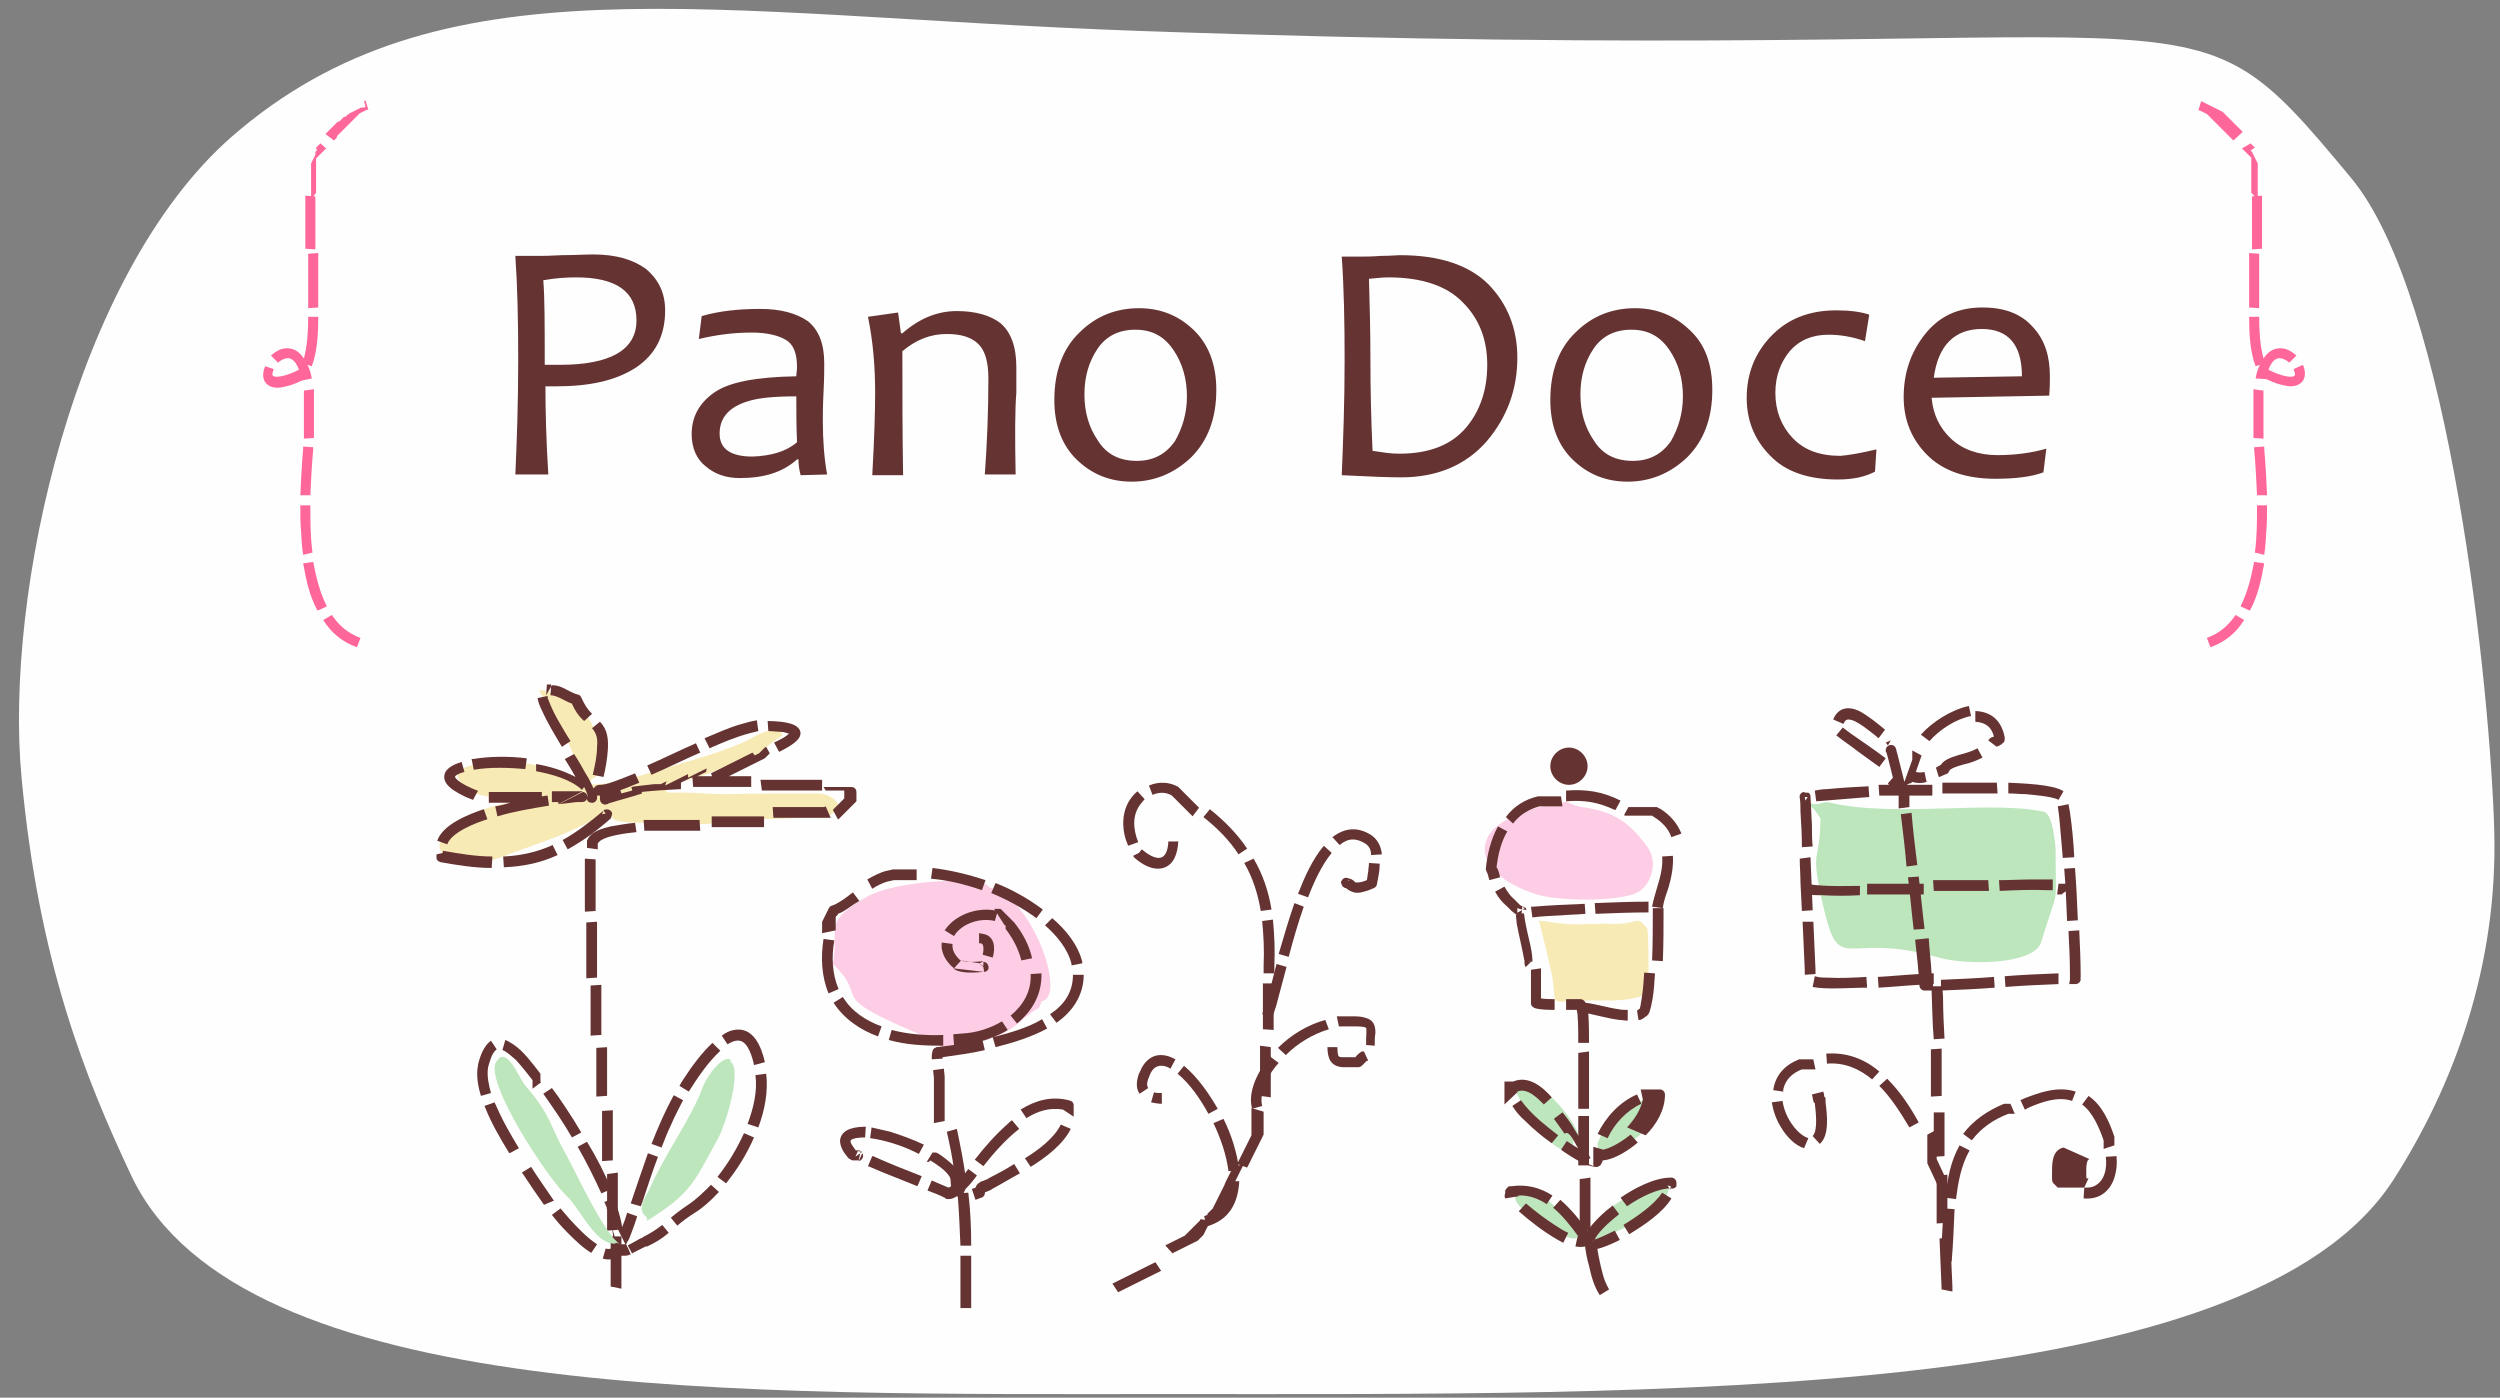 <?xml version="1.0" encoding="utf-8"?>
<!-- Generator: Adobe Illustrator 18.0.0, SVG Export Plug-In . SVG Version: 6.00 Build 0)  -->
<!DOCTYPE svg PUBLIC "-//W3C//DTD SVG 1.1//EN" "http://www.w3.org/Graphics/SVG/1.1/DTD/svg11.dtd">
<svg version="1.1" id="logo" xmlns="http://www.w3.org/2000/svg" xmlns:xlink="http://www.w3.org/1999/xlink" x="0px" y="0px"
	 viewBox="0 0 348.8 195" enable-background="new 0 0 348.8 195" xml:space="preserve">
<rect x="0" y="0" width="348.8" height="195" fill="#808080" stroke="none"/>
<path fill="#FEFEFE" d="M348,116c0.5,18.9-5.7,35.5-14,48.5c-20,31.3-102.5,30-170.8,30c-59.5,0-129.5,1.4-144.8-30.3
	C11.9,150.4,5.4,134.3,3,108.4c-2.4-25.6,7.4-70.1,29.3-89.3c29-25.3,65.8-17,126.2-14.8C314,9.8,303-5.3,328,24.8
	C341.9,41.4,347.5,96.9,348,116z"/>
<g>
	<path fill="#FF6699" d="M46.6,19.6l0.1-0.1l0.1-0.1l0.1-0.1l0.1-0.1L47,19l0.1-0.1l0.1-0.1l0.1-0.1l0.1-0.1l0.1-0.1l0.1-0.1
		l0.1-0.1l0.1-0.1l0.1-0.1L48,18l0.1-0.1l0.1-0.1l0.1-0.1l0.1-0.1l0.1-0.1l0.1-0.1l0.1-0.1l0.1-0.1l0.1-0.1l0.1-0.1l0.1-0.1l0.1-0.1
		l0.1-0.1l0.1-0.1l0.1-0.1l0.1-0.1l0.1-0.1l0.1-0.1l0.1-0.1l0.1-0.1l0.1-0.1l0.1-0.1l0.2-0.1l0.2-0.1l0.2-0.1l0.2-0.1l0.2-0.1l0.2,0
		l-0.4-1.3l-0.2,0.1L51,14.9l-0.2,0.1L50.6,15L50.4,15l-0.2,0.1l-0.2,0.1l-0.2,0.1l-0.2,0.1l-0.2,0.1l-0.2,0.1l-0.2,0.1l-0.2,0.1
		L49,15.7l-0.2,0.1l-0.1,0.1L48.5,16l-0.1,0.1l-0.1,0.1l-0.1,0.1L48,16.3l-0.1,0.1l-0.1,0.1l-0.1,0.1l-0.1,0.1l-0.1,0.1l-0.1,0.1
		L47.1,17l-0.1,0.1l-0.1,0.1l-0.1,0.1l-0.1,0.1l-0.1,0.1l-0.1,0.1l-0.1,0.1l-0.1,0.1L46,18.1l-0.1,0.1l-0.1,0.1l-0.1,0.1l-0.1,0.1
		l-0.1,0.1l-0.1,0.1L46.6,19.6L46.6,19.6z M50.3,89c-1.7-0.6-3-1.7-4-3.2l-1.2,0.7c1.1,1.8,2.7,3.1,4.7,3.8L50.3,89L50.3,89z
		 M45.6,84.6c-1-2-1.5-4.1-1.9-6.2l-1.4,0.2c0.4,2.3,0.9,4.6,2,6.6L45.6,84.6L45.6,84.6z M43.6,77.1c-0.3-2.2-0.3-4.4-0.3-6.6v0
		l-1.4,0c0,1.2,0,2.4,0.1,3.6c0.1,1.1,0.1,2.2,0.3,3.3L43.6,77.1L43.6,77.1z M43.3,69.1c0.1-2.1,0.2-4.3,0.4-6.4l0-0.3l-1.4-0.1
		l0,0.3c-0.2,2.2-0.3,4.3-0.4,6.5L43.3,69.1L43.3,69.1z M43.8,61.1l0-0.1l0-0.3l0-0.3l0-0.3l0-0.3l0-0.3l0-0.3l0-0.3l0-0.3l0-0.2
		l0-0.2l0-0.2l0-0.2l0-0.2l0-0.2l0-0.2l0-0.2l0-0.2l0-0.2l0-0.2l0-0.2l0-0.2l0-0.2l0-0.2l0-0.2l0-0.2l0-0.2l0-0.2l0-0.2l0-0.2l0-0.1
		l-1.4,0.2l0,0.1l0,0.2l0,0.2l0,0.2l0,0.2l0,0.2l0,0.2l0,0.2l0,0.2l0,0.2l0,0.2l0,0.2l0,0.2l0,0.2l0,0.2l0,0.2l0,0.2l0,0.2l0,0.2
		l0,0.2l0,0.2l0,0.2l0,0.2l0,0.3l0,0.3l0,0.3l0,0.3l0,0.3l0,0.3l0,0.3l0,0.1L43.8,61.1L43.8,61.1z M43.5,52.8
		c-0.1-0.6-0.3-1.3-0.6-1.9l0.6,0.2c0.8-2.1,0.9-4.7,0.9-6.9l-1.4,0c0,1.8-0.1,4-0.6,5.8c-0.5-0.7-1.1-1.3-2.1-1.4
		c-1-0.1-1.8,0.4-2.5,1l1,1c0.3-0.3,0.7-0.5,1.1-0.6c0.9-0.2,1.5,0.7,1.8,1.6l0,0l0,0l0,0l0,0c-0.8,0.4-2.7,1.2-3.5,0.9
		c-0.3-0.1-0.2-0.5-0.1-0.7c0-0.1,0.1-0.2,0.1-0.3L37,51.1c-0.7,1.6-0.1,3,1.8,3c1.1-0.1,2.3-0.5,3.3-1l0,0L43.5,52.8L43.5,52.8z
		 M44.4,42.9l0-0.1l0-0.2l0-0.2l0-0.2l0-0.2l0-0.2l0-0.2l0-0.2l0-0.2l0-0.2l0-0.2l0-0.2l0-0.2l0-0.2l0-0.2l0-0.2l0-0.2l0-0.2l0-0.2
		l0-0.2l0-0.2l0-0.2l0-0.2l0-0.2l0-0.2l0-0.2l0-0.2l0-0.2l0-0.2l0-0.2l0-0.2l0-0.2l0-0.2l0-0.2l0-0.2l0-0.2l0-0.2l0-0.2l0-0.1
		l-1.4,0.1l0,0.1l0,0.2l0,0.2l0,0.2l0,0.2l0,0.2l0,0.2l0,0.2l0,0.2l0,0.2l0,0.2l0,0.2l0,0.2l0,0.2l0,0.2l0,0.2l0,0.2l0,0.2l0,0.2
		l0,0.2l0,0.2l0,0.2l0,0.2l0,0.2l0,0.2l0,0.2l0,0.2l0,0.2l0,0.2l0,0.2l0,0.2l0,0.2l0,0.2l0,0.2l0,0.2l0,0.2l0,0.2l0,0.2l0,0.1
		L44.4,42.9L44.4,42.9z M44,34.8L44,34.8l0-0.2l0-0.2l0-0.2l0-0.2l0-0.2l0-0.2l0-0.2l0-0.2l0-0.2l0-0.2l0-0.2l0-0.2l0-0.2l0-0.2
		l0-0.2l0-0.2l0-0.2l0-0.2l0-0.2l0-0.2l0-0.2l0-0.2l0-0.2l0-0.2l0-0.2l0-0.2l0-0.2l0-0.2l0-0.2l0-0.2l0-0.2l0-0.2l0-0.2l0-0.2l0-0.2
		l0-0.2l0-0.2l0,0l-1.4-0.1l0,0l0,0.2l0,0.2l0,0.2l0,0.2l0,0.2l0,0.2l0,0.2l0,0.2l0,0.2l0,0.2l0,0.2l0,0.2l0,0.2l0,0.2l0,0.2l0,0.2
		l0,0.2l0,0.2l0,0.2l0,0.2l0,0.2l0,0.2l0,0.2l0,0.2l0,0.2l0,0.2l0,0.2l0,0.2l0,0.2l0,0.2l0,0.2l0,0.2l0,0.2l0,0.2l0,0.2l0,0.2l0,0.2
		l0,0L44,34.8L44,34.8z M44.1,26.9L44.1,26.9l0-0.2l0-0.2l0-0.2l0-0.2l0-0.2l0-0.2l0-0.2l0-0.2l0-0.2l0-0.2l0-0.2l0-0.2l0-0.2l0-0.2
		l0-0.2l0-0.2l0-0.2l0-0.2l0-0.2l0-0.2l0-0.1l0-0.1l0-0.1l0-0.1l0-0.1l0-0.1l0-0.1l0-0.1l0.1-0.1l0.1-0.1l0.1-0.1l0.1-0.1l0.1-0.1
		l0.1-0.1l0.1-0.1l0.1-0.1l0.1-0.1l0.1-0.1l0.1-0.1l0.1-0.1l0.1-0.1l0.1-0.1l0,0L44.7,20l0,0l-0.1,0.1l-0.1,0.1l-0.1,0.1l-0.1,0.1
		l-0.1,0.1l-0.1,0.1L44.2,21l-0.1,0.1l-0.1,0.1L44,21.5L44,21.6l-0.1,0.2l-0.1,0.2l-0.1,0.2l-0.1,0.2l-0.1,0.2l-0.1,0.2l0,0.2l0,0.2
		l0,0.2l0,0.2l0,0.2l0,0.2l0,0.2l0,0.2l0,0.2l0,0.2l0,0.2l0,0.2l0,0.2l0,0.2l0,0.2l0,0.2l0,0.2l0,0.2l0,0.2l0,0.2l0,0.2l0,0.2l0,0.2
		l0,0.2l0,0.2l0,0L44.1,26.9L44.1,26.9z"/>
	<path fill="#663333" d="M92.8,43.3c0,3.6-1.4,6.2-4.1,8c-2.8,1.8-6.4,2.6-11.1,2.6c-0.6,0-1.1,0-1.5,0c0,3.4,0.1,7.5,0.4,12.3h-4.6
		c0.2-4.4,0.4-9.8,0.4-16c0-5.4-0.1-10.2-0.4-14.5h3.4c0.4,0,1.4,0,3.1-0.1c1.7,0,3.2-0.1,4.4-0.1c3.1,0,5.5,0.7,7.3,2
		C91.9,39,92.8,40.9,92.8,43.3L92.8,43.3z M88.8,44.7c0-4-2.8-6-8.4-6c-1.4,0-2.9,0.1-4.6,0.4C76,41.5,76,45.5,76,50.9
		c0.6,0,1.2,0,2.1,0C85.2,50.9,88.8,48.8,88.8,44.7L88.8,44.7z M115.4,66.2l-3.7,0.1c-0.2-0.8-0.3-1.5-0.3-2.2h-0.2
		c-2,1.8-4.6,2.6-8,2.6c-1.8,0-3.4-0.5-4.7-1.6c-1.3-1-2-2.6-2-4.5c0-2.4,1-4.3,3.1-5.8c2.1-1.5,5.9-2.2,11.5-2.3
		c0-0.4,0.1-0.8,0.1-1.3c0-1.9-0.5-3.2-1.6-3.8c-1-0.6-2.6-1-4.7-1c-2.5,0-4.9,0.3-7.4,0.9l0.4-3.2c2.4-0.7,5.1-1,8.2-1
		c2.8,0,5,0.6,6.6,1.7c1.5,1.2,2.3,3.1,2.3,5.9c0,0.7,0,2.1-0.1,4c-0.1,1.9-0.1,3.2-0.1,3.9C114.8,61.5,115,64,115.4,66.2
		L115.4,66.2z M111.2,61.7c-0.1-2.4-0.1-4.5-0.1-6.4c-3,0-5.3,0.2-6.8,0.7c-2.6,0.8-3.9,2.3-3.9,4.5c0,2.1,1.5,3.2,4.6,3.2
		C107.6,63.6,109.7,63,111.2,61.7L111.2,61.7z M141.7,66.2h-4.3c0.3-4.1,0.5-8.6,0.5-13.4c0-2.4-0.5-4-1.5-4.9
		c-1-0.9-2.4-1.3-4.3-1.3c-2.3,0-4.3,0.8-6.2,2.4c0,5.3,0,11.1,0.1,17.3h-4.3c0.3-5.3,0.4-9.2,0.4-11.5c0-3.7-0.3-7.2-1-10.6
		l4.2-0.6l0.4,2.9h0.2c2.4-2.1,4.9-3.1,7.6-3.1c2.6,0,4.7,0.6,6.1,1.7c1.4,1.2,2.2,3.2,2.2,6.1c0,0.3,0,0.9,0,1.8c0,0.9,0,1.5,0,1.8
		C141.6,57.2,141.6,61.1,141.7,66.2L141.7,66.2z M169.7,54.4c0,4-1.2,7.1-3.5,9.4c-2.3,2.2-5.1,3.4-8.3,3.4c-3,0-5.5-1-7.6-3
		c-2.1-2-3.2-4.8-3.2-8.4c0-4,1.2-7.2,3.5-9.4c2.3-2.3,5.1-3.4,8.3-3.4c3,0,5.5,1,7.6,3C168.6,48,169.7,50.8,169.7,54.4L169.7,54.4z
		 M165.6,55.3c0-2.4-0.6-4.6-1.9-6.5c-1.3-1.9-3-2.8-5.3-2.8c-2.3,0-4.1,0.9-5.3,2.7c-1.2,1.8-1.8,3.9-1.8,6.3
		c0,2.5,0.6,4.6,1.9,6.5c1.2,1.9,3,2.8,5.4,2.8c2.3,0,4-0.9,5.3-2.7C165,59.7,165.6,57.6,165.6,55.3L165.6,55.3z M211.7,49.9
		c0,4.4-1.4,8.3-4.3,11.7c-2.9,3.3-6.9,5-11.9,5c-1.7,0-4.4-0.1-8.3-0.3c0.2-4.8,0.4-10.2,0.4-16c0-5.5-0.1-10.3-0.4-14.5h2.6
		c0.6,0,1.6,0,2.9-0.1c1.3,0,2.2-0.1,2.6-0.1c5.6,0,9.7,1.4,12.4,4.1C210.3,42.4,211.7,45.8,211.7,49.9L211.7,49.9z M207.5,50.9
		c0-3.5-1.1-6.4-3.4-8.7c-2.2-2.3-5.7-3.5-10.4-3.5c-0.7,0-1.6,0.1-2.7,0.2c0.1,3.6,0.2,7.4,0.2,11.2c0,4.2,0.1,8.5,0.3,12.8
		c1.3,0.2,2.5,0.4,3.7,0.4c4.2,0,7.3-1.2,9.4-3.7C206.5,57.3,207.5,54.4,207.5,50.9L207.5,50.9z M238.9,54.4c0,4-1.2,7.1-3.5,9.4
		c-2.3,2.2-5.1,3.4-8.3,3.4c-3,0-5.5-1-7.6-3c-2.1-2-3.2-4.8-3.2-8.4c0-4,1.2-7.2,3.5-9.4c2.3-2.3,5.1-3.4,8.3-3.4c3,0,5.5,1,7.6,3
		C237.9,48,238.9,50.8,238.9,54.4L238.9,54.4z M234.8,55.3c0-2.4-0.6-4.6-1.9-6.5c-1.3-1.9-3-2.8-5.3-2.8c-2.3,0-4.1,0.9-5.3,2.7
		c-1.2,1.8-1.8,3.9-1.8,6.3c0,2.5,0.6,4.6,1.9,6.5c1.2,1.9,3,2.8,5.4,2.8c2.3,0,4-0.9,5.3-2.7C234.2,59.7,234.8,57.6,234.8,55.3
		L234.8,55.3z M261.8,62.7l-0.2,3.1c-1.3,0.7-3,1.1-5.2,1.1c-4.1,0-7.3-1.1-9.4-3.3c-2.2-2.2-3.3-4.9-3.3-8.1c0-3.3,1.1-6.2,3.4-8.6
		c2.3-2.4,5.3-3.6,9.1-3.6c1.9,0,3.4,0.2,4.6,0.6l-0.6,3.7c-1.7-0.6-3.4-0.9-5.1-0.9c-2.3,0-4.1,0.8-5.4,2.3c-1.3,1.6-2,3.5-2,5.8
		c0,2.5,0.8,4.6,2.4,6.3c1.6,1.7,3.8,2.5,6.7,2.5C258,63.5,259.7,63.2,261.8,62.7L261.8,62.7z M286,52.5c0,0.7,0,1.6-0.1,2.7
		l-16.4,0.3c0.2,2.3,1.1,4.2,2.7,5.7c1.6,1.5,3.8,2.3,6.5,2.3c2.4,0,4.7-0.3,6.8-0.9l-0.4,3.3c-1.6,0.6-3.8,0.9-6.7,0.9
		c-4.1,0-7.3-1.1-9.5-3.3c-2.2-2.2-3.3-4.9-3.3-8.1c0-3.4,1-6.3,3-8.8c2-2.5,4.6-3.7,8-3.7c3.1,0,5.4,0.9,7,2.7
		C285.3,47.4,286,49.7,286,52.5L286,52.5z M282.1,52.5c0-4.4-1.9-6.6-5.6-6.6c-3.8,0-6.1,2.3-6.7,6.8L282.1,52.5L282.1,52.5z"/>
	<path fill="#FF6699" d="M311.6,19.6l-0.1-0.1l-0.1-0.1l-0.1-0.1l-0.1-0.1l-0.1-0.1l-0.1-0.1l-0.1-0.1l-0.1-0.1l-0.1-0.1l-0.1-0.1
		l-0.1-0.1l-0.1-0.1l-0.1-0.1l-0.1-0.1l-0.1-0.1l-0.1-0.1l-0.1-0.1l-0.1-0.1l-0.1-0.1l-0.1-0.1l-0.1-0.1l-0.1-0.1l-0.1-0.1l-0.1-0.1
		l-0.1-0.1l-0.1-0.1l-0.1-0.1l-0.1-0.1l-0.1-0.1l-0.1-0.1l-0.1-0.1l-0.1-0.1l-0.1-0.1l-0.1-0.1l-0.1-0.1l-0.1-0.1l-0.1-0.1l-0.2-0.1
		l-0.2-0.1l-0.2-0.1l-0.2-0.1l-0.2-0.1l-0.2,0l0.4-1.3l0.2,0.1l0.2,0.1l0.2,0.1l0.2,0.1l0.2,0.1l0.2,0.1l0.2,0.1l0.2,0.1l0.2,0.1
		l0.2,0.1l0.2,0.1l0.2,0.1l0.2,0.1l0.2,0.1l0.2,0.1l0.1,0.1l0.1,0.1l0.1,0.1l0.1,0.1l0.1,0.1l0.1,0.1l0.1,0.1l0.1,0.1l0.1,0.1
		l0.1,0.1l0.1,0.1l0.1,0.1l0.1,0.1l0.1,0.1l0.1,0.1l0.1,0.1l0.1,0.1l0.1,0.1l0.1,0.1l0.1,0.1l0.1,0.1l0.1,0.1l0.1,0.1l0.1,0.1
		l0.1,0.1l0.1,0.1l0.1,0.1l0.1,0.1L311.6,19.6L311.6,19.6z M307.9,89c1.7-0.6,3-1.7,4-3.2l1.2,0.7c-1.1,1.8-2.7,3.1-4.7,3.8
		L307.9,89L307.9,89z M312.6,84.6c1-2,1.5-4.1,1.9-6.2l1.4,0.2c-0.4,2.3-0.9,4.6-2,6.6L312.6,84.6L312.6,84.6z M314.6,77.1
		c0.3-2.2,0.3-4.4,0.3-6.6v0l1.4,0c0,1.2,0,2.4-0.1,3.6c-0.1,1.1-0.1,2.2-0.3,3.3L314.6,77.1L314.6,77.1z M314.9,69.1
		c-0.1-2.1-0.2-4.3-0.4-6.4l0-0.3l1.4-0.1l0,0.3c0.2,2.2,0.3,4.3,0.4,6.5L314.9,69.1L314.9,69.1z M314.4,61.1l0-0.1l0-0.3l0-0.3
		l0-0.3l0-0.3l0-0.3l0-0.3l0-0.3l0-0.3l0-0.2l0-0.2l0-0.2l0-0.2l0-0.2l0-0.2l0-0.2l0-0.2l0-0.2l0-0.2l0-0.2l0-0.2l0-0.2l0-0.2l0-0.2
		l0-0.2l0-0.2l0-0.2l0-0.2l0-0.2l0-0.2l0-0.1l1.4,0.2l0,0.1l0,0.2l0,0.2l0,0.2l0,0.2l0,0.2l0,0.2l0,0.2l0,0.2l0,0.2l0,0.2l0,0.2
		l0,0.2l0,0.2l0,0.2l0,0.2l0,0.2l0,0.2l0,0.2l0,0.2l0,0.2l0,0.2l0,0.2l0,0.3l0,0.3l0,0.3l0,0.3l0,0.3l0,0.3l0,0.3l0,0.1L314.4,61.1
		L314.4,61.1z M314.7,52.8c0.1-0.6,0.3-1.3,0.6-1.9l-0.6,0.2c-0.8-2.1-0.9-4.7-0.9-6.9l1.4,0c0,1.8,0.1,4,0.6,5.8
		c0.5-0.7,1.1-1.3,2.1-1.4c1-0.1,1.8,0.4,2.5,1l-1,1c-0.3-0.3-0.7-0.5-1.1-0.6c-0.9-0.2-1.5,0.7-1.8,1.6l0,0l0,0l0,0l0,0
		c0.8,0.4,2.7,1.2,3.5,0.9c0.3-0.1,0.2-0.5,0.1-0.7c0-0.1-0.1-0.2-0.1-0.3l1.3-0.6c0.7,1.6,0.1,3-1.8,3c-1.1-0.1-2.3-0.5-3.3-1l0,0
		L314.7,52.8L314.7,52.8z M313.8,42.9l0-0.1l0-0.2l0-0.2l0-0.2l0-0.2l0-0.2l0-0.2l0-0.2l0-0.2l0-0.2l0-0.2l0-0.2l0-0.2l0-0.2l0-0.2
		l0-0.2l0-0.2l0-0.2l0-0.2l0-0.2l0-0.2l0-0.2l0-0.2l0-0.2l0-0.2l0-0.2l0-0.2l0-0.2l0-0.2l0-0.2l0-0.2l0-0.2l0-0.2l0-0.2l0-0.2l0-0.2
		l0-0.2l0-0.2l0-0.1l1.4,0.1l0,0.1l0,0.2l0,0.2l0,0.2l0,0.2l0,0.2l0,0.2l0,0.2l0,0.2l0,0.2l0,0.2l0,0.2l0,0.2l0,0.2l0,0.2l0,0.2
		l0,0.2l0,0.2l0,0.2l0,0.2l0,0.2l0,0.2l0,0.2l0,0.2l0,0.2l0,0.2l0,0.2l0,0.2l0,0.2l0,0.2l0,0.2l0,0.2l0,0.2l0,0.2l0,0.2l0,0.2l0,0.2
		l0,0.2l0,0.1L313.8,42.9L313.8,42.9z M314.2,34.8L314.2,34.8l0-0.2l0-0.2l0-0.2l0-0.2l0-0.2l0-0.2l0-0.2l0-0.2l0-0.2l0-0.2l0-0.2
		l0-0.2l0-0.2l0-0.2l0-0.2l0-0.2l0-0.2l0-0.2l0-0.2l0-0.2l0-0.2l0-0.2l0-0.2l0-0.2l0-0.2l0-0.2l0-0.2l0-0.2l0-0.2l0-0.2l0-0.2l0-0.2
		l0-0.2l0-0.2l0-0.2l0-0.2l0-0.2l0,0l1.4-0.1l0,0l0,0.2l0,0.2l0,0.2l0,0.2l0,0.2l0,0.2l0,0.2l0,0.2l0,0.2l0,0.2l0,0.2l0,0.2l0,0.2
		l0,0.2l0,0.2l0,0.2l0,0.2l0,0.2l0,0.2l0,0.2l0,0.2l0,0.2l0,0.2l0,0.2l0,0.2l0,0.2l0,0.2l0,0.2l0,0.2l0,0.2l0,0.2l0,0.2l0,0.2l0,0.2
		l0,0.2l0,0.2l0,0.2l0,0L314.2,34.8L314.2,34.8z M314.1,26.9L314.1,26.9l0-0.2l0-0.2l0-0.2l0-0.2l0-0.2l0-0.2l0-0.2l0-0.2l0-0.2
		l0-0.2l0-0.2l0-0.2l0-0.2l0-0.2l0-0.2l0-0.2l0-0.2l0-0.2l0-0.2l0-0.2l0-0.1l0-0.1l0-0.1l0-0.1l0-0.1l0-0.1l0-0.1l0-0.1l0-0.1
		l-0.1-0.1l-0.1-0.1l-0.1-0.1l-0.1-0.1l-0.1-0.1l-0.1-0.1l-0.1-0.1l-0.1-0.1l-0.1-0.1l-0.1-0.1l-0.1-0.1l-0.1-0.1l-0.1-0.1l0,0
		l1.2-0.7l0,0l0.1,0.1l0.1,0.1l0.1,0.1l0.1,0.1l0.1,0.1l0.1,0.1L314,21l0.1,0.1l0.1,0.1l0.1,0.2l0.1,0.2l0.1,0.2l0.1,0.2l0.1,0.2
		l0.1,0.2l0.1,0.2l0.1,0.2l0,0.2l0,0.2l0,0.2l0,0.2l0,0.2l0,0.2l0,0.2l0,0.2l0,0.2l0,0.2l0,0.2l0,0.2l0,0.2l0,0.2l0,0.2l0,0.2l0,0.2
		l0,0.2l0,0.2l0,0.2l0,0.2l0,0.2l0,0.2l0,0.2l0,0.2l0,0L314.1,26.9L314.1,26.9z"/>
	<path fill-rule="evenodd" clip-rule="evenodd" fill="#BDE6BD" d="M220.2,158.7l0.1-0.2c-0.8-2.5-4.1-6.1-6.4-7.5
		c-0.1-0.1-3.2-0.3-2.4,1.3c1,2.1,4.2,7.6,6.6,8.1c1,0.2,1.5-0.2,1.4-1.3c0.2-0.1,0,0,0.1-0.1C219.5,158.7,220.1,158.8,220.2,158.7
		L220.2,158.7z"/>
	<path fill-rule="evenodd" clip-rule="evenodd" fill="#BDE6BD" d="M223.1,159.1c0.6-2.1,3.3-5,5.8-5.5c1.8-0.4,0.6,0,1.7-0.1
		c0.2,0.1,0.4,0.3,0.5,0.4l0.1,0.1c0.4,2-2.2,4.5-3.9,5.4c-1.6,0.8-4.4,2.9-4.4,0.3C222.9,158.9,223,159.4,223.1,159.1L223.1,159.1z
		"/>
	<path fill-rule="evenodd" clip-rule="evenodd" fill="#BDE6BD" d="M219.8,170.8l-0.5-0.1c-0.7-0.2-2.2-2.6-4.1-3.8
		c-0.7-0.5-3.8-1.2-3.8,0.1c-0.1,1.5,3.1,3,4.5,3.9c0.9,0.6,5.3,3.9,4.1,0.1C220,170.8,220,170.8,219.8,170.8L219.8,170.8z"/>
	<path fill-rule="evenodd" clip-rule="evenodd" fill="#BDE6BD" d="M222.1,171.9l0.1-0.2c2-3.6,3.4-3.6,6.4-5.8
		c1.1-0.8,4.2-2.4,4.2-0.1c0,1.2-1,2-2,2.9c-2.1,2-4.7,2.7-7,4c-1,0.6-1.4,0.2-1.8-0.6C222.2,172,222.1,172,222.1,171.9L222.1,171.9
		z"/>
	<path fill-rule="evenodd" clip-rule="evenodd" fill="#F7EAB4" d="M83.5,108.2c1-0.8-0.2-6.3-1.2-7.7l-0.2-0.3
		c-1.4-1.9-3.7-3.2-6-3.8c-0.2-0.1-0.6-0.1-0.9-0.1c0,0.1,3.6,6.1,4,7.1c0.2,0.5,1.9,4.4,2.1,4.4c0.2,0.6,0.1,0.6,0.2,1
		c-4.5-0.8-5.9-2.7-10.7-2.3c-2.1,0.2-3.7-0.3-5.7,0.5c-0.7,0.3-1.9,0.3-0.9,2.1c1.7,3,9.4,2.3,12.7,2.3c1.1,0,1.3-0.5,2.9-0.5
		c-1.7,1-9.6,0-14.5,3.1c-2.9,1.8-2.4,0.9-3.9,3.6c-0.6,1.2,1.7,3.1,4.1,2.8c3-0.4,2.4,0,5.7-1.3c5.1-1.9,7.6-2.5,12.6-5.3l0.8-0.4
		c0.5-0.3,0.1-0.1,0.4-0.3c1.1,0.6-1.5,1.7,5.1,1.7c3.1,0,7.8,0.5,10.5-0.1c2.4-0.5,8.2-0.4,11.4-0.6c2.4-0.2,2.9,0.7,4.7-1.1
		c0.9-0.8-0.8-2.3-2.6-2.3c-4.3,0-8.5,0-12.8,0.1c-2.4,0-4.8-0.3-7.4-0.2c-0.1,0-1,0-1-0.2l0.4-0.4c1.3-1.1,4.6-1.5,6.8-2.6
		c3.2-1.6,3.3-0.1,6.4-2.8c0.1-0.1,2.3-1.9,2.6-1.9c0-2.4-4.5,0.5-5.7,1c-4.2,1.8-9.9,3.2-14.3,4.6c-1.3,0.4-5.5,1.4-6.8,1.1
		c-0.2-0.7,0.9-0.9,1-1.2C83.4,108.2,83.4,108.2,83.5,108.2L83.5,108.2z"/>
	<path fill-rule="evenodd" clip-rule="evenodd" fill="#FCCDE4" d="M130.8,146.8c1.4-1.3,7.8-0.3,12.2-4.9l0.5-0.3
		c0.4-0.3,0.9-0.8,1.4-0.9c0.2-0.4,0.3-0.5,0.4-1c3.7-0.5-1.4-14.8-7.3-15.9c-0.2-1.5-12.8-1.2-17.2,1.4c-6,3.5-3.7,3.9-4.6,9.3
		c5.6,5.3-2.2,4,14.3,10.7c0.4,0.2,0.5,0.2,0.5,0.7c0.9,0.1,0.8,1.3,0.4,1.9C130.9,147.4,130.5,147.1,130.8,146.8L130.8,146.8z"/>
	<path fill-rule="evenodd" clip-rule="evenodd" fill="#FCCDE4" d="M218.3,111.9l-0.5,0.1c-3.1,0.4-9.2,2-10.4,5.2
		c-1.5,3.9,4,6.8,7.4,7.7c2.9,0.8,11.8,1,14-0.6c1.6-1.1,2.6-4.1,1-6.2c-2.5-3.4-4.7-4.9-9.1-5.5c-0.3,0-0.8-0.3-1-0.2
		c-0.1-0.1-0.1-0.1-0.2-0.2C219.1,112.2,218.7,111.8,218.3,111.9L218.3,111.9z"/>
	<path fill-rule="evenodd" clip-rule="evenodd" fill="#F7EAB4" d="M214.7,128.4c0,0,1.9,7.4,2,8.7c0.4,3.7-0.8,2.4,6.4,2.5
		c1.9,0,4.1,0,5.9-0.6c0.1,0,0.2,0,0.3,0c0-0.1,0.7-2.5,0.7-3.4c0-0.7,0-5.7-0.2-6.1c-1.6-1.9-0.9-0.6-4.5-0.6
		c-4.3-0.1-5.5,0.4-9.9-0.4C214.9,128.6,214.7,128.4,214.7,128.4L214.7,128.4z"/>
	<path fill-rule="evenodd" clip-rule="evenodd" fill="#BDE6BD" d="M251.5,111.3c2.2,2.3,1.4,1.3,2.5,2.9c-0.1,6.3-1.4,4,0.1,11
		c2.6,11.8,2.6,4.4,16.4,8.4c3.3,1,13.3,1.2,14.3-2.2c2.5-8.3,2-4,2-12.6c0-1-0.4-5-1.5-5.5c-7.1-1.7-21,0.8-29.9-1.3
		C254.1,111.6,253.3,113.1,251.5,111.3L251.5,111.3z"/>
	<path fill="#663333" d="M85.2,172.5L85.2,172.5l0,0.2l0,0.2l0,0.2l0,0.2l0,0.2l0,0.2l0,0.2l0,0.2l0,0.2l0,0.2l0,0.2l0,0.2l0,0.2
		l0,0.2l0,0.2l0,0.2l0,0.2l0,0.2l0,0.2l0,0.2l0,0.2l0,0.2l0,0.2l0,0.2l0,0.2l0,0.2l0,0.2l0,0.1l0,0.1l0,0.1l0,0.1l0,0.1l0,0.1l0,0.1
		l0,0.1l0,0.1l0,0.1l0,0.1l0,0.1l0,0.1l0,0.1l0,0.1l0,0.1l1.5,0.3l0-0.1l0-0.1l0-0.1l0-0.1l0-0.1l0-0.1l0-0.1l0-0.1l0-0.1l0-0.1
		l0-0.1l0-0.1l0-0.1l0-0.2l0-0.2l0-0.2l0-0.2l0-0.2l0-0.2l0-0.2l0-0.2l0-0.2l0-0.2l0-0.2l0-0.2l0-0.2l0-0.2l0-0.2l0-0.2l0-0.2l0-0.2
		l0-0.2l0-0.2l0-0.2l0-0.2l0-0.2l0-0.2l0-0.2l0-0.2l0-0.2l0-0.2l0-0.2l0-0.2l0,0L85.2,172.5L85.2,172.5z M85.4,113.5L85.4,113.5
		L85.4,113.5L85.4,113.5L85.4,113.5L85.4,113.5L85.4,113.5L85.4,113.5L85.4,113.5L85.4,113.5L85.4,113.5L85.4,113.5L85.4,113.5
		l0-0.1l0,0l0,0l0,0l0,0l0,0v0v0l0,0c-0.2-0.4-0.6-0.6-1.1-0.4c0,0-0.1,0.1-0.1,0.1c-1.8,1.5-3.7,3-5.7,4.1l0.7,1.3
		c2.2-1.2,4.2-2.7,6-4.3C85.3,114,85.4,113.7,85.4,113.5L85.4,113.5L85.4,113.5L85.4,113.5z M84.5,113.5l-0.5,0.1l0.2-0.5
		L84.5,113.5L84.5,113.5z M77.1,117.9c-2.2,1-4.5,1.5-6.9,1.6l0.1,1.5c2.7-0.1,5.1-0.6,7.5-1.7L77.1,117.9L77.1,117.9z M68.7,119.5
		c-2.3,0-4.6-0.4-6.9-0.8l-0.1,0.7l0.1-0.4l-0.9,0.2l0,0.1l0,0.1l0,0.1l0,0.1l0,0.1l0,0.1c0.1,0.3,0.3,0.4,0.6,0.5
		c2.3,0.4,4.7,0.8,7.1,0.8L68.7,119.5L68.7,119.5z M62.4,117.8c0.6-1.7,4-3,5.6-3.5l-0.5-1.4c-2.1,0.7-5.7,2.1-6.5,4.4L62.4,117.8
		L62.4,117.8z M69.4,113.9c2.3-0.7,4.8-1.1,7.2-1.5l-0.2-1.4c-0.3,0-0.5,0.1-0.8,0.1l0-0.6c-0.4,0-0.8,0-1.2,0c-2.1,0-4.1,0-6.2,0
		l0,0l0,1.5c0.3,0,0.6,0,0.9,0c0.7,0,1.4,0,2.1,0c-0.7,0.2-1.4,0.4-2.1,0.5L69.4,113.9L69.4,113.9z M78,112.2
		c0.8-0.1,1.7-0.2,2.5-0.3c0.2,0,0.3,0,0.5,0l0.2,0c0.9,0,1-1.2,0.2-1.4c0,0-0.1,0-0.1,0L78,112.2L78,112.2z M81.3,110.4L81.3,110.4
		L81.3,110.4L81.3,110.4L81.3,110.4L81.3,110.4L81.3,110.4L81.3,110.4L81.3,110.4L81.3,110.4L81.3,110.4L81.3,110.4L81.3,110.4
		L81.3,110.4L81.3,110.4L81.3,110.4L81.3,110.4L81.3,110.4L81.3,110.4L81.3,110.4L81.3,110.4L81.3,110.4L81.3,110.4L81.3,110.4
		c-0.1,0-0.2,0-0.3,0c-1.3,0-2.7,0-4,0l0,1.5l0.9,0l0,0.3L81.3,110.4L81.3,110.4z M66.7,110.3L66.7,110.3L66.7,110.3L66.7,110.3
		L66.7,110.3L66.7,110.3l-0.1,0l0,0l0,0l0,0l0,0l0,0l0,0l0,0l0,0c-0.8-0.3-2.4-1-3-1.7c0,0-0.1-0.1-0.1-0.2l0,0v0c0,0,0,0,0-0.1
		c0.3-0.3,0.9-0.5,1.3-0.6l-0.4-1.4c-0.9,0.3-1.9,0.7-2.3,1.5c-0.7,1.7,1.7,2.8,2.9,3.4c0.3,0.1,0.7,0.3,1,0.4l0,0l0,0l0,0l0,0l0,0
		l0,0l0,0l0,0l0,0l0,0l0,0l0,0l0,0l0,0l0,0l0,0l0,0l0,0l0,0h0L66.7,110.3L66.7,110.3z M66.1,107.4c2.3-0.4,4.9-0.3,7.2-0.1l0.2-1.5
		c-2.4-0.3-5.1-0.3-7.5,0.1l-0.2,0L66.1,107.4L66.1,107.4z M74.8,107.6c2.1,0.4,4.8,1.1,6.4,2.6l0.3-0.4c0.2,0.4,0.4,0.8,0.5,1.3
		l-0.1,0l0,0l0,0.1l0,0.1l0,0.1l0,0.1l0,0.1l0,0l0,0l0,0c0.1,0.2,0.3,0.4,0.6,0.4c0.5,0.1,0.9-0.4,0.8-0.9l0-0.1l0,0l0,0l0,0l0,0
		l0.1,0l0,0l0.1,0l0,0l0.1,0l0,0l0.1,0l0,0l0,0l0,0l0,0l0,0l0,0l0,0l0,0l0.1,0l0,0l0,0l0,0l0,0l0,0l0,0l0,0l0,0l0.1,0l0,0l0,0l0,0
		l0,0l0,0l0,0l0,0l0,0l0,0l0,0l0,0l0,0l0,0h0l0.1-0.1c1.2-0.1,3-0.8,4-1.2c0.4-0.2,0.8-0.3,1.2-0.5l-0.6-1.3c-1.2,0.5-2.5,1-3.7,1.4
		c-0.3,0.1-0.8,0.2-1.2,0.2c-0.3,0-0.5,0.1-0.6,0.2c-0.1,0.1-0.2,0.2-0.3,0.3v0l0,0l0,0l0,0l0,0l0,0l0,0l0,0l0,0
		c-0.3-0.7-0.7-1.5-1.1-2.1c-0.5-0.9-1-1.8-1.6-2.7l-1.3,0.7c0.5,0.8,1,1.6,1.5,2.5c-1.7-0.9-3.7-1.5-5.5-1.8L74.8,107.6L74.8,107.6
		z M83.1,109.5L83.1,109.5L83.1,109.5L83.1,109.5L83.1,109.5L83.1,109.5L83.1,109.5z M83.1,109.5L83.1,109.5L83.1,109.5L83.1,109.5
		L83.1,109.5L83.1,109.5L83.1,109.5L83.1,109.5C83.1,109.5,83.2,109.5,83.1,109.5L83.1,109.5L83.1,109.5L83.1,109.5L83.1,109.5
		L83.1,109.5L83.1,109.5L83.1,109.5L83.1,109.5L83.1,109.5L83.1,109.5L83.1,109.5L83.1,109.5C83.2,109.5,83.2,109.5,83.1,109.5
		L83.1,109.5L83.1,109.5L83.1,109.5L83.1,109.5L83.1,109.5L83.1,109.5L83.1,109.5L83.1,109.5L83.1,109.5L83.1,109.5L83.1,109.5
		L83.1,109.5L83.1,109.5z M83.1,109.5L83.1,109.5L83.1,109.5L83.1,109.5L83.1,109.5L83.1,109.5z M79.6,103.4c-0.5-0.8-1-1.6-1.5-2.5
		c-0.6-1-1.2-2.2-1.6-3.3c-0.1-0.2-0.1-0.3-0.1-0.5l0,0L75,97.4c0.1,0.6,0.3,1.1,0.6,1.7c0.8,1.8,1.8,3.4,2.8,5.1l0,0L79.6,103.4
		L79.6,103.4z M76.2,97l0.1-1.5l0.6,0l-0.1,1.5c0.9,0,2,0.8,2.8,1.1c0.1,0,0.1,0,0.2,0.1c0.4,0.9,0.9,1.7,1.7,2.4l1.1-1l0,0
		c-0.7-0.7-1.1-1.4-1.5-2.3c-0.1-0.2-0.3-0.4-0.5-0.4c-0.8-0.2-1.5-0.7-2.2-1c-0.4-0.2-1-0.3-1.4-0.3L76.2,97L76.2,97z M76.9,97.1
		l-0.6,0L76.9,97.1L76.9,97.1z M76.9,97.1L76.9,97.1L76.9,97.1L76.9,97.1z M82.6,101.6c0.7,0.8,0.8,1.6,0.7,2.6
		c0,1.3-0.3,2.6-0.6,3.9l1.5,0.3c0.3-1.2,0.5-2.4,0.6-3.7c0.1-1.5,0-2.9-1.1-4L82.6,101.6L82.6,101.6z M83.5,110.9L83.5,110.9
		L83.5,110.9L83.5,110.9z M83.5,110.9L83.5,110.9L83.5,110.9L83.5,110.9z M90.9,108.1c2.3-1,4.5-2.1,6.8-3.1l-0.6-1.3
		c-2.3,1-4.5,2.1-6.8,3.1L90.9,108.1L90.9,108.1z M99,104.4c1.8-0.8,3.7-1.6,5.6-2.1c0.4-0.1,0.8-0.2,1.2-0.3l-0.2-1.5
		c-0.7,0.1-1.4,0.3-2.1,0.5c-1.8,0.5-3.5,1.3-5.2,2L99,104.4L99,104.4z M107.2,102c0.6,0,1.2,0.1,1.7,0.1c0.3,0,1.2,0.2,1.4,0.4
		c-0.1-0.1-0.1-0.2-0.1-0.3c0,0.1-0.3,0.3-0.4,0.4c-0.5,0.4-1.2,0.7-1.8,1l0.7,1.3c0.8-0.4,1.8-0.9,2.5-1.6c0.8-0.8,0.6-1.7-0.5-2.2
		c-1-0.4-2.5-0.5-3.6-0.5L107.2,102L107.2,102z M106.9,104.2L106.9,104.2l-0.2,0.1l-0.1,0.1l-0.1,0.1l-0.1,0.1l-0.1,0.1l-0.1,0.1
		l-0.1,0.1l-0.1,0.1l-0.1,0.1l-0.2,0.1l-0.2,0.1l-0.2,0.1L105,105l-0.2,0.1l-0.2,0.1l-0.2,0.1l-0.2,0.1l-0.2,0.1l-0.2,0.1l-0.2,0.1
		l-0.2,0.1l-0.2,0.1l-0.2,0.1l-0.2,0.1l-0.2,0.1l-0.2,0.1l-0.2,0.1l-0.2,0.1l-0.2,0.1l-0.2,0.1l-0.2,0.1l-0.2,0.1l-0.2,0.1l-0.2,0.1
		l-0.2,0.1l-0.2,0.1l-0.2,0.1l-0.2,0.1l-0.2,0.1l-0.2,0.1l-0.2,0.1l-0.2,0.1l0,0l0.5,1.4l0,0l0.2-0.1l0.2-0.1l0.2-0.1l0.2-0.1
		l0.2-0.1l0.2-0.1l0.2-0.1l0.2-0.1l0.2-0.1l0.2-0.1l0.2-0.1l0.2-0.1l0.2-0.1l0.2-0.1l0.2-0.1l0.2-0.1l0.2-0.1l0.2-0.1l0.2-0.1
		l0.2-0.1l0.2-0.1l0.2-0.1l0.2-0.1l0.2-0.1l0.2-0.1l0.2-0.1l0.2-0.1l0.2-0.1l0.2-0.1l0.2-0.1l0.2-0.1l0.2-0.1l0.2-0.1l0.2-0.1
		l0.2-0.1l0.1-0.1l0.1-0.1l0.1-0.1l0.1-0.1l0.1-0.1l0.1-0.1l0.1-0.1l0,0L106.9,104.2L106.9,104.2z M98.6,107.2L98.6,107.2l-0.2,0.1
		l-0.2,0.1l-0.2,0.1l-0.2,0.1l-0.2,0.1l-0.2,0.1l-0.2,0.1l-0.2,0.1l-0.2,0.1l-0.2,0.1l-0.2,0.1l-0.2,0.1l-0.2,0.1L96,108l-0.2,0.1
		l-0.2,0.1l-0.2,0.1l-0.2,0.1l-0.2,0.1l-0.2,0.1l-0.2,0.1l-0.2,0.1l-0.2,0.1l-0.2,0.1l-0.2,0.1l-0.2,0.1l-0.2,0.1l-0.2,0.1l-0.2,0.1
		l-0.2,0.1L93,109l-0.2,0.1l-0.2,0.1l-0.2,0.1l-0.2,0.1l-0.2,0l-0.2,0l-0.2,0l-0.2,0l-0.1,0c-0.9,0.1-1.8,0.2-2.6,0.3
		c-0.2,0-0.4,0.1-0.6,0.1l0.1,0.5l-1.5,0.4l-0.2-0.6l-0.1,0l-0.1,0l-0.1,0l-0.1,0l-0.1,0l-0.1,0l-0.1,0l-0.1,0l-0.1,0l-0.1,0l-0.1,0
		l-0.1,0l-0.1,0l-0.1,0l-0.1,0l-0.1,0l-0.1,0l-0.1,0l-0.1,0l-0.1,0l-0.1,0l-0.1,0l-0.1,0l-0.1,0l-0.1,0.1l-0.1,0.1l-0.1,0.1
		l-0.1,0.1l0,0.1l0,0.1l0,0.1l0,0.1l0,0.1l0,0.1l0,0.1l0,0.1l0,0.1l0,0.1c0,0.6,0.6,0.9,1,0.7c0.1,0,0.2-0.1,0.2-0.1
		c1.6-0.5,3.2-0.9,4.7-1.4l-0.1-0.2c1.8-0.2,3.7-0.3,5.5-0.4l0-0.9l0,0l0.2-0.1l0.2-0.1l0.2-0.1l0.2-0.1l0.2-0.1l0.2-0.1l0.2-0.1
		l0.2,0l0.1,1.3l0,0l0.2,0l0.2,0l0.2,0l0.2,0l0.2,0l0.2,0l0.2,0l0.2,0l0.2,0l0.2,0l0.2,0l0.2,0l0.2,0l0.2,0l0.2,0l0.2,0l0.2,0l0.2,0
		l0.2,0l0.2,0l0.2,0l0.2,0l0.2,0l0.2,0l0.2,0l0.2,0l0.2,0l0.2,0l0.2,0l0.2,0l0.2,0l0.2,0l0.2,0l0.2,0l0.2,0l0.2,0l0.2,0l0.2,0l0.2,0
		l0.2,0l0.1,0l0-1.5l-0.1,0l-0.2,0l-0.2,0l-0.2,0l-0.2,0l-0.2,0l-0.2,0l-0.2,0l-0.2,0l-0.2,0l-0.2,0l-0.2,0l-0.2,0l-0.2,0l-0.2,0
		l-0.2,0l-0.2,0l-0.2,0l-0.2,0l-0.2,0l-0.2,0l-0.2,0l-0.2,0l-0.2,0l-0.2,0l-0.2,0l-0.2,0l-0.2,0l-0.2,0l-0.2,0l-0.2,0l-0.2,0l-0.2,0
		l-0.2,0l-0.2,0l-0.2,0l-0.2,0l-0.2,0l-0.1,0l0.1,0l0.2-0.1l0.2-0.1l0.2-0.1l0.2-0.1l0.2-0.1l0.2-0.1l0,0L98.6,107.2L98.6,107.2z
		 M106.3,110.3L106.3,110.3l0.3,0l0.2,0l0.2,0l0.2,0l0.2,0l0.2,0l0.2,0l0.2,0l0.2,0h0.2h0.2h0.2l0.2,0l0.2,0h0.2l0.2,0l0.2,0l0.2,0
		l0.2,0l0.2,0l0.2,0l0.2,0l0.2,0l0.2,0l0.2,0l0.2,0l0.2,0l0.2,0l0.2,0l0.2,0l0.2,0l0.2,0l0.2,0l0.2,0l0.2,0l0.2,0l0.2,0l0.2,0l0.1,0
		l0.1,0l0.1,0l0.1,0l0.1,0l0.1,0l0.1,0l0-1.5l-0.1,0l-0.1,0l-0.1,0l-0.1,0l-0.1,0l-0.1,0l-0.2,0l-0.2,0l-0.2,0l-0.2,0l-0.2,0l-0.2,0
		l-0.2,0l-0.2,0l-0.2,0l-0.2,0l-0.2,0l-0.2,0l-0.2,0l-0.2,0l-0.2,0l-0.2,0l-0.2,0l-0.2,0l-0.2,0l-0.2,0l-0.2,0l-0.2,0l-0.2,0l-0.2,0
		l-0.2,0h-0.2l-0.2,0h-0.2h-0.2H108l-0.2,0h-0.2l-0.2,0l-0.2,0l-0.2,0l-0.2,0l-0.2,0l-0.2,0l-0.2,0l-0.1,0L106.3,110.3L106.3,110.3z
		 M115.2,110.3l0.1,0l0.1,0l0.1,0l0.1,0l0.1,0l0.1,0l0.1,0l0.1,0l0.1,0l0.1,0l0.1,0l0.1,0l0.1,0l0.1,0l0.1,0l0.1,0l0.1,0l0.1,0
		l0.1,0l0.1,0l0.1,0l0.1,0l0.1,0l0.1,0l0.1,0l0.1,0l0,0l0,0l0,0.1l0,0.1l0,0.1l0,0.1l0,0.1l0,0.1l0,0.1l0,0.1l0,0.1l0,0.1l0,0.1
		l-0.1,0.1l-0.1,0.1l-0.1,0.1l-0.1,0.1l-0.1,0.1l-0.1,0.1l-0.1,0.1l-0.1,0.1l-0.1,0.1l-0.1,0.1l-0.1,0.1l-0.1,0.1l-0.1,0.1l-0.1,0.1
		l-0.1,0.1l-0.1,0.1l0,0l0.7,1.3l0.1,0l0.1-0.1l0.1-0.1l0.1-0.1l0.1-0.1l0.1-0.1l0.1-0.1l0.1-0.1l0.1-0.1l0.1-0.1l0.1-0.1l0.1-0.1
		l0.1-0.1l0.1-0.1l0.1-0.1l0.1-0.1l0.1-0.1l0.1-0.1l0.1-0.1l0.1-0.1l0.1-0.1l0.1-0.1l0.1-0.1l0.1-0.1l0.1-0.1l0.1-0.1l0-0.1l0-0.1
		l0-0.1l0-0.1l0-0.1l0-0.1l0-0.1l0-0.1l0-0.1l0-0.1l0-0.1l0-0.1l0-0.1c0-0.5-0.4-0.7-0.7-0.7l0,0h0l-0.1,0h-0.1l-0.1,0l-0.1,0
		l-0.1,0l-0.1,0l-0.1,0l-0.1,0l-0.1,0l-0.1,0l-0.1,0l-0.1,0l-0.1,0l-0.1,0l-0.1,0l-0.1,0l-0.1,0l-0.1,0l-0.1,0l-0.1,0l-0.1,0l-0.1,0
		l-0.1,0l-0.1,0l-0.1,0l-0.1,0l-0.1,0l-0.1,0l-0.1,0l-0.1,0l-0.1,0l-0.1,0l-0.1,0l-0.1,0l-0.1,0l-0.1,0l-0.1,0l-0.1,0l-0.1,0
		L115.2,110.3L115.2,110.3z M115.2,112.5L115.2,112.5l-0.2,0.1l-0.1,0l-0.1,0l-0.1,0l-0.1,0l-0.1,0l-0.1,0l-0.1,0l-0.1,0l-0.1,0
		l-0.1,0l-0.1,0l-0.1,0l-0.1,0l-0.1,0l-0.2,0l-0.2,0l-0.2,0l-0.2,0l-0.2,0l-0.2,0l-0.2,0l-0.2,0l-0.2,0l-0.2,0l-0.2,0l-0.2,0l-0.2,0
		l-0.2,0l-0.2,0l-0.2,0l-0.2,0l-0.2,0l-0.2,0l-0.2,0l-0.2,0l-0.2,0l-0.2,0l-0.2,0l-0.2,0l-0.2,0l-0.2,0l-0.2,0l-0.2,0l0,0l0.1,1.5
		l0,0l0.2,0l0.2,0l0.2,0l0.2,0l0.2,0l0.2,0l0.2,0l0.2,0l0.2,0l0.2,0l0.2,0l0.2,0l0.2,0l0.2,0l0.2,0l0.2,0l0.2,0l0.2,0l0.2,0l0.2,0
		l0.2,0l0.2,0l0.2,0l0.2,0l0.2,0l0.2,0l0.2,0l0.2,0l0.2,0l0.2,0l0.2,0l0.2,0l0.2,0l0.2,0l0.2,0l0.1,0l0.1,0l0.1,0l0.1,0l0.1,0l0.1,0
		l0.1,0l0.1,0l0.1,0l0.1,0L115.2,112.5L115.2,112.5z M106.6,113.9L106.6,113.9l-0.2,0l-0.2,0l-0.2,0l-0.2,0l-0.2,0l-0.2,0l-0.2,0
		l-0.2,0l-0.2,0l-0.2,0l-0.2,0l-0.2,0l-0.2,0l-0.2,0l-0.2,0l-0.2,0l-0.2,0l-0.2,0l-0.2,0l-0.2,0l-0.2,0l-0.2,0l-0.2,0l-0.2,0l-0.2,0
		l-0.2,0l-0.2,0l-0.2,0l-0.2,0l-0.2,0l-0.2,0l-0.2,0l-0.2,0l-0.2,0l-0.2,0l-0.2,0l-0.1,0l0,1.5l0.1,0l0.2,0l0.2,0l0.2,0l0.2,0l0.2,0
		l0.2,0l0.2,0l0.2,0l0.2,0l0.2,0l0.2,0l0.2,0l0.2,0l0.2,0l0.2,0l0.2,0l0.2,0l0.2,0l0.2,0l0.2,0l0.2,0l0.2,0l0.2,0l0.2,0l0.2,0l0.2,0
		l0.2,0l0.2,0l0.2,0l0.2,0l0.2,0l0.2,0l0.2,0l0.2,0l0.2,0l0.2,0l0,0L106.6,113.9L106.6,113.9z M97.6,114.4L97.6,114.4l-0.3,0l-0.2,0
		l-0.2,0l-0.2,0l-0.2,0l-0.2,0l-0.2,0l-0.2,0l-0.2,0l-0.2,0l-0.2,0l-0.2,0l-0.2,0l-0.2,0l-0.2,0l-0.2,0l-0.2,0l-0.2,0l-0.2,0l-0.2,0
		l-0.2,0l-0.2,0l-0.2,0l-0.2,0l-0.2,0l-0.2,0l-0.2,0l-0.2,0l-0.2,0l-0.2,0l-0.2,0l-0.2,0l-0.2,0l-0.2,0l-0.2,0l-0.2,0l-0.2,0l-0.2,0
		l-0.1,0l0.1,1.5l0.1,0l0.2,0l0.2,0l0.2,0l0.2,0l0.2,0l0.2,0l0.2,0l0.2,0l0.2,0l0.2,0l0.2,0l0.2,0l0.2,0l0.2,0l0.2,0l0.2,0l0.2,0
		l0.2,0l0.2,0l0.2,0l0.2,0l0.2,0l0.2,0l0.2,0l0.2,0l0.2,0l0.2,0l0.2,0l0.2,0l0.2,0l0.2,0l0.2,0l0.2,0l0.2,0l0.2,0l0.2,0l0.2,0l0.2,0
		l0.1,0L97.6,114.4L97.6,114.4z M88.6,114.8c-1.1,0.1-2.2,0.3-3.4,0.5c-1.2,0.3-2.8,0.7-3.3,2l0,0.1l0,0.1l0,0.1l0,0.1l0,0.1l0,0.1
		l0,0.1l0,0.1l0,0.1l0,0.1l0,0l1.5,0.2l0,0l0-0.1l0-0.1l0-0.1l0-0.1l0-0.1l0-0.1l0-0.1l0-0.1l0,0l0,0c0.5-1.1,4.4-1.5,5.4-1.6
		L88.6,114.8L88.6,114.8z M81.6,119.8L81.6,119.8l0,0.2l0,0.2l0,0.2l0,0.2l0,0.2l0,0.2l0,0.2l0,0.2l0,0.2l0,0.2l0,0.2v0.2l0,0.2
		l0,0.2l0,0.2l0,0.2l0,0.2l0,0.2l0,0.2l0,0.2l0,0.2l0,0.2l0,0.2l0,0.2l0,0.2l0,0.2l0,0.2l0,0.2l0,0.2l0,0.2l0,0.2l0,0.2l0,0.2l0,0.2
		l0,0.2l0,0.2l0,0.2l1.5-0.1l0-0.2l0-0.2l0-0.2l0-0.2l0-0.2l0-0.2l0-0.2l0-0.2l0-0.2l0-0.2l0-0.2l0-0.2l0-0.2l0-0.2l0-0.2l0-0.2
		l0-0.2l0-0.2l0-0.2l0-0.2l0-0.2l0-0.2l0-0.2l0-0.2l0-0.2v-0.2l0-0.2l0-0.2l0-0.2l0-0.2l0-0.2l0-0.2l0-0.2l0-0.2l0-0.1l0-0.1l0-0.1
		l0-0.1L81.6,119.8L81.6,119.8z M81.8,128.7l0,0.1l0,0.3l0,0.3l0,0.3l0,0.3l0,0.3l0,0.3l0,0.3l0,0.3l0,0.3l0,0.3l0,0.3l0,0.3l0,0.3
		l0,0.3l0,0.3l0,0.3l0,0.3l0,0.3l0,0.3l0,0.3l0,0.3l0,0.3l0,0.3l0,0.3l0,0.3l0,0.2l1.5-0.1l0-0.2l0-0.3l0-0.3l0-0.3l0-0.3l0-0.3
		l0-0.3l0-0.3l0-0.3l0-0.3l0-0.3l0-0.3l0-0.3l0-0.3l0-0.3l0-0.3l0-0.3l0-0.3l0-0.3l0-0.3l0-0.3l0-0.3l0-0.3l0-0.3l0-0.3l0-0.3l0-0.1
		L81.8,128.7L81.8,128.7z M82.4,137.5l0,0.2l0,0.3l0,0.3l0,0.3l0,0.3l0,0.3l0,0.3l0,0.3l0,0.3l0,0.3l0,0.3l0,0.3l0,0.3l0,0.3l0,0.3
		l0,0.3l0,0.3l0,0.3l0,0.3l0,0.3l0,0.3l0,0.3l0,0.3l0,0.2l1.5-0.1l0-0.2l0-0.3l0-0.3l0-0.3l0-0.3l0-0.3l0-0.3l0-0.3l0-0.3l0-0.3
		l0-0.3l0-0.3l0-0.3l0-0.3l0-0.3l0-0.3l0-0.3l0-0.3l0-0.3l0-0.3l0-0.3l0-0.3l0-0.3l0-0.2L82.4,137.5L82.4,137.5z M83.2,146.2l0,0.3
		l0,0.3l0,0.3l0,0.3l0,0.3l0,0.3l0,0.3l0,0.3l0,0.3l0,0.3l0,0.3l0,0.3l0,0.3l0,0.3l0,0.3l0,0.3l0,0.3l0,0.3l0,0.3l0,0.3l0,0.3l0,0.3
		l0,0.2l1.5-0.1l0-0.2l0-0.3l0-0.3l0-0.3l0-0.3l0-0.3l0-0.3l0-0.3l0-0.3l0-0.3l0-0.3l0-0.3l0-0.3l0-0.3l0-0.3l0-0.3l0-0.3l0-0.3
		l0-0.3l0-0.3l0-0.3l0-0.3l0-0.3L83.2,146.2L83.2,146.2z M84,155l0,0.2l0,0.3l0,0.3l0,0.3l0,0.3l0,0.3l0,0.3l0,0.3l0,0.3l0,0.3
		l0,0.3l0,0.3l0,0.3l0,0.3l0,0.3l0,0.3l0,0.3l0,0.3l0,0.3l0,0.3l0,0.3l0,0.3l0,0.3l0,0.2l1.5-0.1l0-0.2l0-0.3l0-0.3l0-0.3l0-0.3
		l0-0.3l0-0.3l0-0.3l0-0.3l0-0.3l0-0.3l0-0.3l0-0.3l0-0.3l0-0.3l0-0.3l0-0.3l0-0.3l0-0.3l0-0.3l0-0.3l0-0.3l0-0.3l0-0.2L84,155
		L84,155z M84.7,163.8L84.7,163.8l0,0.4l0,0.3l0,0.3l0,0.3l0,0.3l0,0.3l0,0.3l0,0.3l0,0.3l0,0.3l0,0.3l0,0.3l0,0.3l0,0.3l0,0.3
		l0,0.3l0,0.3l0,0.3l0,0.3l0,0.3l0,0.3l0,0.3l0,0.3l0,0.3l0,0.2l0,0.2l0,0.2l1.5-0.1l0-0.2l0-0.2l0-0.3l0-0.3l0-0.3l0-0.3l0-0.3
		l0-0.3l0-0.3l0-0.3l0-0.3l0-0.3l0-0.3l0-0.3l0-0.3l0-0.3l0-0.3l0-0.3l0-0.3l0-0.3l0-0.3l0-0.3l0-0.3l0-0.3l0-0.3l0-0.3l0-0.3l0-0.1
		L84.7,163.8L84.7,163.8z"/>
	<path fill="#663333" d="M134,175.2c0,2.3,0,4.7,0,7v0.3h1.5c0-2.4,0-4.9,0-7.3v0L134,175.2L134,175.2z M136.6,131.6
		c0.2,0,0.4,0,0.5,0.2c0.2,0.3,0.1,1.1,0,1.4l1.4,0.4c0.4-1.3,0.3-3-1.3-3.3c-0.2,0-0.4-0.1-0.6-0.1V131.6L136.6,131.6z
		 M136.6,134.4L136.6,134.4L136.6,134.4L136.6,134.4L136.6,134.4L136.6,134.4L136.6,134.4L136.6,134.4L136.6,134.4l0.6,0.5l0.1,0.7
		c0.3,0,0.5-0.2,0.6-0.4l0,0l0,0l0,0l0,0l0,0l0,0l0,0c0.1-0.4-0.1-0.9-0.6-1c0,0-0.1,0-0.1,0l0,0.6L136.6,134.4L136.6,134.4
		L136.6,134.4z M136.7,134.4l0.5-0.3c-0.8,0.1-2.4,0.2-3.1-0.1l0,0l-0.1,0l0,0l0,0l0,0l0,0h0l0,0l0,0l0,0c0,0-0.2-0.2-0.2-0.2
		c-0.6-0.6-1-1.3-0.9-2.1v0l-1.5-0.2c-0.2,1.4,0.6,2.7,1.7,3.6l1-1.1L136.7,134.4L136.7,134.4z M133,135.1c0.9,0.8,3.1,0.6,4.2,0.5
		l0.1,0L133,135.1L133,135.1z M133,135.1L133,135.1L133,135.1L133,135.1z M133.1,130.6c1.1-1.8,3.7-2.6,5.7-2.1l0.4-1.4
		c-2.5-0.6-5.5,0.3-7.1,2.3c-0.1,0.1-0.2,0.3-0.3,0.4L133.1,130.6L133.1,130.6z M140.1,129L140.1,129L140.1,129l0.1,0.1l0,0l0.1,0
		l0,0l0,0l0,0l0,0l0,0l0,0l0,0l0,0l0,0l0,0l0,0l0,0l0,0l0,0l0,0l0,0l0,0l0,0l0,0l0,0.1l0,0.1l0,0.1l0,0.1l0,0.1
		c1,1.3,1.8,2.8,2.2,4.4l1.5-0.3c-0.4-1.8-1.3-3.5-2.5-5l-0.1-0.1l-0.1-0.1l-0.1-0.1l-0.1-0.1l-0.1-0.1l-0.1-0.1l-0.1-0.1l-0.1-0.1
		l-0.1-0.1l-0.1-0.1l-0.1-0.1l-0.1-0.1l-0.1-0.1l-0.1-0.1l-0.1-0.1l-0.1-0.1l-0.1-0.1l-0.1-0.1l-0.1-0.1l-0.1,0l-0.1,0l-0.1,0
		l-0.1,0l-0.1,0l-0.1,0l-0.1,0l-0.1,0l-0.1,0l0,0L140.1,129L140.1,129z M143.8,135.9c0.1,2.4-1,4.3-2.8,5.8l0.9,1.1
		c2.2-1.8,3.5-4.2,3.4-7L143.8,135.9L143.8,135.9z M139.8,142.5c-1.7,1-3.6,1.6-5.6,1.7l0,0h0h0l-1.2,0.1l0.1,1.5
		c-0.8,0.1-1.6,0.2-2.4,0.3l0,0c-0.1,0-0.1,0-0.2,0.1l0,0c-0.1,0-0.2,0.1-0.3,0.2c-0.2,0.4-0.2,0.9-0.2,1.3l0,0.1l1.5-0.1
		c0-0.1,0-0.2,0-0.2c2-0.3,3.9-0.5,5.9-1l-0.3-1.3c0.5-0.1,0.9-0.3,1.4-0.5l0.4,1.4c2.4-0.6,5-1.4,7.2-2.6l-0.7-1.3
		c-2,1.2-4.5,1.9-6.8,2.5c0.7-0.3,1.4-0.6,2-1L139.8,142.5L139.8,142.5z M131.6,144.4c-2.4,0.1-4.9-0.1-7.2-0.7l-0.4,1.4
		c2.5,0.7,5,0.8,7.6,0.8L131.6,144.4L131.6,144.4z M123,143.2c-2.2-0.8-4.2-2.1-5.4-4.1l0,0l-1.3,0.8c1.4,2.2,3.7,3.8,6.2,4.7
		L123,143.2L123,143.2z M117,138c-0.9-2.1-1-4.5-0.6-6.8l-1.5-0.2c-0.4,2.5-0.3,5.2,0.7,7.6L117,138L117,138z M116.6,129.8l0-0.1
		l0-0.1l0-0.1l0-0.1l0-0.1l0-0.1l0-0.1l0-0.1l0-0.1l0-0.1l0-0.1l0-0.1l0-0.1l0-0.1l0-0.1l0-0.1l0-0.1l0-0.1l0-0.1l0.1-0.1l0.1-0.1
		l0.1-0.1l0-0.1c0.9-0.3,1.8-1.1,2.5-1.5l0.5-0.3l0,0l-0.9-1.2c-0.4,0.3-0.8,0.6-1.2,0.9c-0.3,0.2-1.2,0.8-1.6,0.9
		c-0.3,0.1-0.5,0.2-0.6,0.5l-0.1,0.2l-0.1,0.2l-0.1,0.2l-0.1,0.2l-0.1,0.2l-0.1,0.2l-0.1,0.2l-0.1,0.2l-0.1,0.2l0,0.1l0,0.1l0,0.1
		l0,0.1l0,0.1l0,0.1l0,0.1l0,0.1l0,0.1l0,0.1l0,0.1l0,0.1l0,0.1l0,0.1l0,0.1l0,0.1L116.6,129.8L116.6,129.8z M121.7,124
		c0.6-0.4,1.4-0.8,2.1-1h0l0.9-0.2h0l0.1,0l0.1,0l0.1,0l0.1,0l0.1,0l0.1,0l0.1,0l0.1,0l0.1,0l0.1,0l0.1,0l0.1,0l0.1,0l0.1,0l0.1,0
		l0.1,0l0.1,0l0.1,0l0.1,0l0.1,0l0.1,0l0.1,0l0.1,0l0.1,0l0.1,0l0.1,0l0.1,0l0.1,0l0.1,0l0.1,0l0.1,0l0.1,0l0,0l0-1.5l-0.1,0l-0.1,0
		l-0.1,0l-0.1,0l-0.1,0l-0.1,0l-0.1,0l-0.1,0l-0.1,0l-0.1,0l-0.1,0l-0.1,0l-0.1,0l-0.1,0l-0.1,0l-0.1,0l-0.1,0l-0.1,0l-0.1,0l-0.1,0
		l-0.1,0l-0.1,0l-0.1,0l-0.1,0l-0.1,0l-0.1,0l-0.1,0l-0.1,0l-0.1,0l-0.1,0l-0.1,0l-0.1,0l-0.1,0h0l-0.9,0.2h0
		c-0.9,0.2-1.8,0.7-2.7,1.2L121.7,124L121.7,124z M124.8,122.8L124.8,122.8L124.8,122.8L124.8,122.8z M124.5,121.3l0.3,1.4
		L124.5,121.3L124.5,121.3z M129.9,122.6c2.4,0.2,4.8,0.8,7.1,1.6l0.5-1.4c-2.4-0.8-4.9-1.4-7.4-1.7L129.9,122.6L129.9,122.6z
		 M138.3,124.6c2.2,0.9,4.4,2.1,6.3,3.5l0.9-1.2c-2-1.5-4.3-2.8-6.6-3.7L138.3,124.6L138.3,124.6z M145.8,129.1
		c1.6,1.4,3.2,3.3,3.7,5.4l0,0.1l0,0.1l0,0l1.5-0.3l0,0l0-0.1l0-0.1c-0.6-2.4-2.3-4.5-4.2-6.1L145.8,129.1L145.8,129.1z M149.7,136
		c0,2.4-1.2,4.2-3.2,5.5l0.9,1.2c2.3-1.6,3.8-3.9,3.8-6.7L149.7,136L149.7,136z M130.2,149.3c0,0.4,0.1,0.8,0.1,1.3l0,0l0,0l0,0l0,0
		l0,0l0,0l0,0l0,0c0,0,0,0.2,0,0.1l0,0.1l0,0l0,0.2l0,0.2l0,0.2l0,0.2l0,0.2l0,0.2l0,0.2l0,0.2l0,0.2l0,0.2l0,0.2l0,0.2l0,0.2l0,0.2
		l0,0.2l0,0.2l0,0.2l0,0.2l0,0.2l0,0.2l0,0.2l0,0.1l0,0.1l0,0.1l0,0.1l0,0.1l0,0.1l0,0.1l0,0.1l0,0.1l0,0.1l0,0.1l0,0.1l0,0.1l0,0.1
		l0,0.1l0,0.1l0,0.1l1.5-0.3l0-0.1l0-0.1l0-0.1l0-0.1l0-0.1l0-0.1l0-0.1l0-0.1l0-0.1l0-0.1l0-0.1l0-0.1l0-0.1l0-0.1l0-0.1l0-0.2
		l0-0.2l0-0.2l0-0.2l0-0.2l0-0.2l0-0.2l0-0.2l0-0.2l0-0.2l0-0.2l0-0.2l0-0.2l0-0.2l0-0.2l0-0.2l0-0.2l0-0.2l0-0.2l0-0.2l0-0.2l0-0.2
		l0-0.1l0-0.1v0l0,0l0,0c0-0.4-0.1-0.8-0.1-1.2L130.2,149.3L130.2,149.3z M132.1,157.9c0.4,1.8,0.8,3.6,1,5.4
		c0.1,0.6,0.2,1.1,0.2,1.7l1.5-0.2c-0.3-2.5-0.8-4.9-1.3-7.3L132.1,157.9L132.1,157.9z M133.6,166.5c0.2,2.4,0.3,4.8,0.4,7.3l1.5,0
		c0-2.5-0.1-4.9-0.4-7.4L133.6,166.5L133.6,166.5z"/>
	<path fill="#663333" d="M129.8,161.9c0.8,0.5,2.2,1.4,2.7,2.3c0.2,0.4,0.1,0.8,0.2,1.3c-0.1,0.1-0.2,0.1-0.3,0.2
		c-0.1,0-0.2-0.1-0.3-0.1c-0.7-0.3-1.4-0.6-2.1-0.9l-0.6,1.4c0.8,0.3,1.6,0.6,2.4,1l0.1,0.1c0.1,0.1,0.3,0.1,0.5,0.1
		c0.4,0,0.8-0.2,1.1-0.4c0.2,0.1,0.4,0.2,0.6,0.3h0l0,0l0,0l0,0l0,0l0,0l0,0l0,0l0,0l0,0l0,0l0.6-1.3l0,0l0,0l0,0l0,0l0,0l0,0l0,0
		l0,0l0,0l0,0h0l0,0c0.6-0.6,1.1-1.2,1.6-1.9l-1.2-0.9c-0.3,0.4-0.6,0.8-1,1.2c-0.4-1.3-1.7-2.3-2.8-3.1c-0.2-0.1-0.4-0.3-0.7-0.4
		l-0.1,0l-0.1,0l-0.1,0l-0.1,0l-0.1,0l-0.8,1.3l0.1,0l0.1,0l0.1,0L129.8,161.9L129.8,161.9L129.8,161.9z M134.6,165.7L134.6,165.7
		L134.6,165.7L134.6,165.7z M136.1,167.4c0.3-0.1,0.5-0.2,0.8-0.3c0.1,0,0.3-0.1,0.4-0.3c0.1-0.1,0.1-0.2,0.1-0.3l0,0l0,0
		c0-0.1,0.1-0.2,0.1-0.2l0,0l0,0l0,0l0,0l0,0l0,0l0,0l0,0l0,0l0,0l0,0l0,0l0,0l0,0l0,0l0,0l0,0l0,0l0,0l0,0l0,0l0,0l0,0l0,0l0,0l0,0
		l0,0l0,0l0,0l0,0c0,0,0,0,0,0l0,0l0,0l0,0l0,0l0,0l0,0l0,0l0,0l0,0l0,0l0,0l0,0l0,0l0,0l0,0l0,0l0,0l0,0l0,0l0,0l0,0l0,0l0,0l0.1,0
		l0.2-0.1l0,0c0.2-0.1,0.4-0.1,0.6-0.3h0c1.3-0.7,2.6-1.5,3.9-2.2l-0.8-1.3c-1.1,0.7-2.2,1.3-3.4,1.9l-0.5,0.3l0,0l0,0l0,0l0,0l0,0
		l0,0l0,0l0,0l0,0l0,0l0,0l0,0l0,0l0,0l0,0l0,0l0,0l0,0l0,0l0,0l0,0l-0.1,0l0,0l0,0l0,0l0,0l-0.2,0.1l0,0c-0.2,0.1-0.4,0.1-0.5,0.2
		l0,0c-0.4,0.2-0.6,0.5-0.7,0.8c-0.2,0.1-0.4,0.1-0.5,0.2L136.1,167.4L136.1,167.4z M138.6,165.8L138.6,165.8L138.6,165.8
		L138.6,165.8z M137.8,164.6l0.8,1.3L137.8,164.6L137.8,164.6z M143.8,162.8c2.1-1.3,4.5-3.1,5.6-5.3l-1.4-0.6
		c-0.9,1.9-3.2,3.6-5,4.7L143.8,162.8L143.8,162.8z M149.8,155.8L149.8,155.8L149.8,155.8l0-0.2l0-0.1l0-0.1l0-0.1l0-0.1l0-0.1
		l0-0.1v-0.1l0-0.1l0-0.1l0-0.1l0-0.1l0-0.1l0-0.1l0-0.1l0,0c0-0.2-0.1-0.5-0.4-0.6c-0.1,0-0.1-0.1-0.2-0.1l0,0.1l-0.1-0.1
		c-2.4-0.6-4.6,0-6.7,1.3l0.8,1.2c1.6-1,3.2-1.5,5.1-1.2l0,0l0,0l0,0l0,0l0,0l0,0L149.8,155.8L149.8,155.8z M141.2,156.3
		c-0.2,0.1-0.4,0.3-0.6,0.5c-1.7,1.5-3.2,3.2-4.6,5l1.2,0.9c1.5-1.9,3.1-3.7,5-5.2l0,0L141.2,156.3L141.2,156.3z M128.6,164.1
		c-2.3-0.9-4.6-1.8-6.8-2.8l-0.1,0l-0.6,1.4c0.8,0.3,1.6,0.7,2.4,1c1.5,0.6,3,1.2,4.5,1.8L128.6,164.1L128.6,164.1z M120.3,160.7
		L120.3,160.7L120.3,160.7L120.3,160.7L120.3,160.7l-0.1,0l0,0l0,0l0,0l0,0l0,0l0,0l0,0l0,0l0,0l0,0l0,0l0,0l0,0l0,0l0,0l0,0l0,0
		l0,0l0,0l0,0l0,0l0.1,0L120.3,160.7l-0.7,0.5l-0.6,0.4l0.1,0.1l0.1,0.1l0,0l0,0l0,0l0,0l0,0l0,0l0,0l0,0l0,0l0,0l0,0l0,0l0,0l0,0
		l0,0l0,0l0,0l0,0l0,0l0,0l0,0l0,0l0,0l0,0l0,0l0,0l0-0.1l0,0l0.5-1.1L120.3,160.7L120.3,160.7z M119.8,162c0.5-0.1,0.8-0.7,0.5-1.1
		L119.8,162L119.8,162z M120.1,160.6c-0.1,0-0.1-0.1-0.2-0.1c-0.1,0-0.1,0-0.2,0l0,0c0,0,0,0,0,0l-0.1,0l0,0l-0.1,0h0l0,0h0l0,0h0h0
		h0h-0.1l0,0l0,0h0l0,0h0l0,0l0,0h0l0,0h0l0,0l0,0l0,0l0,0l0,0l0,0l0,0h0l0,0l0,0l0,0l0,0l0,0l0,0l0,0l0,0l0,0l0,0l0,0l0,0l0,0l0,0
		l0,0l0,0c-0.2-0.3-0.9-1.1-0.7-1.4c0.2-0.3,1.3-0.4,1.7-0.4c0.1,0,0.2,0,0.3,0l0.1-1.5c-1.3,0-3.4,0.2-3.6,1.9
		c0,0.9,0.5,1.7,1.1,2.4l0,0l0.1,0.1l0,0l0,0c0.1,0.1,0.1,0.1,0.2,0.1l0,0l0.1,0.1l0,0c0.1,0.1,0.3,0.1,0.5,0.1l0,0
		c0.1,0,0.4,0,0.4,0l0,0h0l0.1,0l0,0l0,0h0l0,0h0.1l0,0l0,0h0l0,0h0l0,0l0,0h0l0,0l0,0l0,0l0,0h0h0h0h0L120.1,160.6L120.1,160.6z
		 M119.4,162L119.4,162L119.4,162L119.4,162L119.4,162z M118.7,160.5L118.7,160.5L118.7,160.5L118.7,160.5L118.7,160.5z
		 M118.7,160.5L118.7,160.5L118.7,160.5L118.7,160.5L118.7,160.5z M118.7,160.5L118.7,160.5L118.7,160.5l-1.1,1L118.7,160.5
		L118.7,160.5z M121.4,158.8c0.2,0,0.5,0.1,0.7,0.1c2.1,0.4,4.2,1.1,6.1,2.1l0.7-1.3c-1.5-0.7-3.1-1.3-4.7-1.8
		c-0.8-0.2-1.8-0.4-2.6-0.6L121.4,158.8L121.4,158.8z"/>
	<path fill="#663333" d="M161.2,176.1l-0.2,0.1l-0.2,0.1l-0.2,0.1l-0.2,0.1l-0.2,0.1l-0.2,0.1l-0.2,0.1l-0.2,0.1l-0.2,0.1l-0.2,0.1
		l-0.2,0.1l-0.2,0.1l-0.2,0.1l-0.2,0.1l-0.2,0.1l-0.2,0.1l-0.2,0.1l-0.2,0.1l-0.2,0.1l-0.2,0.1l-0.2,0.1l-0.2,0.1l-0.2,0.1l-0.2,0.1
		l-0.2,0.1l-0.2,0.1l-0.2,0.1l-0.2,0.1l-0.2,0.1l-0.2,0.1l0.8,1.2l0.2-0.1l0.2-0.1l0.2-0.1l0.2-0.1l0.2-0.1l0.2-0.1l0.2-0.1l0.2-0.1
		l0.2-0.1l0.2-0.1l0.2-0.1l0.2-0.1l0.2-0.1l0.2-0.1l0.2-0.1l0.2-0.1l0.2-0.1l0.2-0.1l0.2-0.1l0.2-0.1l0.2-0.1l0.2-0.1l0.2-0.1
		l0.2-0.1l0.2-0.1l0.2-0.1l0.2-0.1l0.2-0.1l0.2-0.1l0.2-0.1L161.2,176.1L161.2,176.1z M163,117.4c0,0.7-0.2,1.9-0.9,2.2
		c-0.9,0.4-2.2-0.6-2.8-1.1l-0.4,0.5l-0.8,0.4l0,0c0,0.1,0.1,0.1,0.1,0.2l0,0c1.1,1,2.6,1.9,4.1,1.5c1.6-0.5,2-2.2,2.1-3.7
		L163,117.4L163,117.4z M158.8,117.5c-0.7-1.8-0.9-3.8,0.4-5.4c0.2-0.2,0.3-0.4,0.5-0.6l-1-1.1c-1.8,1.5-2.3,3.8-1.8,6.1
		c0.1,0.5,0.3,1,0.5,1.5L158.8,117.5L158.8,117.5z M160.8,110.9c0.9-0.4,1.9-0.4,2.7,0.1l0.1,0.1l0.1,0.1l0.1,0.1l0.1,0.1l0.1,0.1
		l0.1,0.1l0.1,0.1l0.1,0.1l0.1,0.1l0.1,0.1l0.1,0.1l0.1,0.1l0.1,0.1l0.1,0.1l0.1,0.1l0.1,0.1l0.1,0.1l0.1,0.1l0.1,0.1l0.1,0.1
		l0.1,0.1l0.1,0.1l0.1,0.1l0.1,0.1l0.1,0.1l0.1,0.1l0.1,0.1l0.1,0.1l0.1,0.1l0,0l0.9-1.2l0,0l-0.1-0.1l-0.1-0.1l-0.1-0.1l-0.1-0.1
		l-0.1-0.1l-0.1-0.1l-0.1-0.1l-0.1-0.1l-0.1-0.1l-0.1-0.1l-0.1-0.1l-0.1-0.1l-0.1-0.1l-0.1-0.1l-0.1-0.1l-0.1-0.1l-0.1-0.1l-0.1-0.1
		l-0.1-0.1l-0.1-0.1l-0.1-0.1l-0.1-0.1l-0.1-0.1l-0.1-0.1l-0.1-0.1l-0.1-0.1l-0.1-0.1l-0.1-0.1l-0.1-0.1c-1.2-0.7-2.7-0.8-4.1-0.2
		L160.8,110.9L160.8,110.9z M167.9,114c1.9,1.5,3.6,3.2,4.9,5.2l1.2-0.8c-1.4-2.1-3.2-3.9-5.2-5.5L167.9,114L167.9,114z
		 M173.6,120.4c1.2,2.1,1.9,4.3,2.3,6.7l1.5-0.2c-0.4-2.5-1.2-4.9-2.5-7.1L173.6,120.4L173.6,120.4z M176.1,128.5
		c0.2,2.1,0.3,4.1,0.2,6.2l0,0.3l0,0.3l0,0.3l0,0.2l1.5,0l0-0.2l0-0.3l0-0.3l0-0.3c0.1-2.2,0-4.3-0.2-6.4L176.1,128.5L176.1,128.5z
		 M176.2,137.2l0,0.1l0,0.3l0,0.3l0,0.3l0,0.2l0,0.2l0,0.2l0,0.2l0,0.2l0,0.2l0,0.2l0,0.2l0,0.2l0,0.2l0,0.2l0,0.2l0,0.2l0,0.2
		l0,0.2l0,0.2l0,0.2l0,0.2l0,0.2l0,0.2l0,0.2l0,0.2l0,0.2l0,0.2l0,0.2l0,0.2l0,0.2l0,0l1.5,0.1l0,0l0-0.2l0-0.2l0-0.2l0-0.2l0-0.2
		l0-0.2l0-0.2l0-0.2l0-0.2l0-0.2l0-0.2l0-0.2l0-0.2l0-0.2l0-0.2l0-0.2l0-0.2l0-0.2l0-0.2l0-0.2l0-0.2l0-0.2l0-0.2l0-0.2l0-0.2l0-0.2
		l0-0.3l0-0.3l0-0.3l0-0.3l0-0.1L176.2,137.2L176.2,137.2z M175.8,145.9L175.8,145.9l0,0.3l0,0.2l0,0.2l0,0.2l0,0.2l0,0.2l0,0.2
		l0,0.2l0,0.2l0,0.2l0,0.2l0,0.2l0,0.2l0,0.2l0,0.2l0,0.2l0,0.2l0,0.2l0,0.2l0,0.2l0,0.2l0,0.2l0,0.2l0,0.2l0,0.2l0,0.2l0,0.2l0,0.2
		l0,0.2l0,0.2l0,0.2l0,0.2l0,0.2l0,0.2l0,0.1l1.5,0.2l0-0.1l0-0.2l0-0.2l0-0.2l0-0.2l0-0.2l0-0.2l0-0.2l0-0.2l0-0.2l0-0.2l0-0.2
		l0-0.2l0-0.2l0-0.2l0-0.2l0-0.2l0-0.2l0-0.2l0-0.2l0-0.2l0-0.2l0-0.2l0-0.2l0-0.2l0-0.2l0-0.2l0-0.2l0-0.2l0-0.2l0-0.2l0-0.2l0-0.2
		l0-0.2l0-0.2l0-0.1L175.8,145.9L175.8,145.9z M174.6,154.6l0,0.2l0,0.2l0,0.2l0,0.2l0,0.2l0,0.2l0,0.2l0,0.2l0,0.2l0,0.2l0,0.2
		l0,0.2l0,0.2l0,0.2l0,0.2l0,0.2l0,0.2l0,0.2l0,0.2l-0.1,0.2l-0.1,0.2l-0.1,0.2l-0.1,0.2l-0.1,0.2l-0.1,0.2l-0.1,0.2l-0.1,0.2
		l-0.1,0.2l-0.1,0.2l-0.1,0.2l-0.1,0.2l-0.1,0.2l-0.1,0.2l-0.1,0.2l-0.1,0.2l-0.1,0.2l-0.1,0.2l-0.1,0.2l-0.1,0.2l0,0l1.4,0.5l0,0
		l0.1-0.2l0.1-0.2l0.1-0.2l0.1-0.2l0.1-0.2l0.1-0.2l0.1-0.2l0.1-0.2l0.1-0.2l0.1-0.2l0.1-0.2l0.1-0.2l0.1-0.2l0.1-0.2l0.1-0.2
		l0.1-0.2l0.1-0.2l0.1-0.2l0.1-0.2l0.1-0.2l0.1-0.2l0.1-0.2l0.1-0.2l0-0.2l0-0.2l0-0.2l0-0.2l0-0.2l0-0.2l0-0.2l0-0.2l0-0.2l0-0.2
		l0-0.2l0-0.2l0-0.2l0-0.2l0-0.2l0-0.2L174.6,154.6L174.6,154.6z M172.1,162.8l-0.1,0.1l-0.1,0.2l-0.1,0.2l-0.1,0.2l-0.1,0.2
		l-0.1,0.2l-0.1,0.2l-0.1,0.2l-0.1,0.2l-0.1,0.2l-0.1,0.2l-0.1,0.2l-0.1,0.2L171,165l-0.1,0.2l-0.1,0.2l-0.1,0.2l-0.1,0.2l-0.1,0.2
		l-0.1,0.2l-0.1,0.2l-0.1,0.2l-0.1,0.2l-0.1,0.2l-0.1,0.2l-0.1,0.2l-0.1,0.2l-0.1,0.2l-0.1,0.2l-0.1,0.2l-0.1,0.2l-0.1,0.2l-0.1,0.1
		l-0.1,0.1l-0.1,0.1l-0.1,0.1l-0.1,0.1l-0.1,0.1l-0.1,0.1l-0.1,0.1l0,0l1.2,0.9l0,0l0.1-0.2l0.1-0.2l0.1-0.2l0.1-0.2l0.1-0.2
		l0.1-0.2l0.1-0.2l0.1-0.2l0.1-0.2l0.1-0.2l0.1-0.2l0.1-0.2l0.1-0.2l0.1-0.2l0.1-0.2l0.1-0.2l0.1-0.2l0.1-0.2l0.1-0.2l0.1-0.2
		l0.1-0.2l0.1-0.2l0.1-0.2l0.1-0.2l0.1-0.2l0.1-0.2l0.1-0.2l0.1-0.2l0.1-0.2l0.1-0.2l0.1-0.2l0.1-0.2l0.1-0.2l0.1-0.2l0.1-0.2
		l0.1-0.2l0.1-0.2l0.1-0.2l0.1-0.2l0.1-0.1L172.1,162.8L172.1,162.8z M167.5,170.1L167.5,170.1l-0.1,0.2l-0.1,0.1l-0.1,0.1l-0.1,0.1
		l-0.1,0.1l-0.1,0.1l-0.1,0.1l-0.1,0.1l-0.1,0.1l-0.1,0.1l-0.1,0.1l-0.1,0.1l-0.1,0.1l-0.1,0.1l-0.1,0.1l-0.1,0.1l-0.1,0.1l-0.1,0.1
		l-0.1,0.1l-0.1,0.1l-0.1,0.1l-0.1,0.1l-0.2,0.1l-0.2,0.1l-0.2,0.1l-0.2,0.1l-0.2,0.1l-0.2,0.1l-0.2,0.1l-0.2,0.1l-0.2,0.1l-0.2,0.1
		l-0.2,0.1l-0.2,0.1l-0.2,0.1l-0.1,0.1l1,1.1l0.1-0.1l0.2-0.1l0.2-0.1l0.2-0.1l0.2-0.1l0.2-0.1l0.2-0.1l0.2-0.1l0.2-0.1l0.2-0.1
		l0.2-0.1l0.2-0.1l0.2-0.1l0.2-0.1l0.2-0.1l0.2-0.1l0.2-0.1l0.2-0.1l0.1-0.1l0.1-0.1l0.1-0.1l0.1-0.1l0.1-0.1l0.1-0.1l0.1-0.1
		l0.1-0.1l0.1-0.2l0.1-0.2l0.1-0.2l0.1-0.2l0.1-0.2l0.1-0.2l0.1-0.2l0.1-0.2l0.1-0.2l0.1-0.2l0,0L167.5,170.1L167.5,170.1z"/>
	<path fill="#663333" d="M176.6,140L176.6,140l-0.5,1.5l1.4,0.5l0.5-1.5v0l0,0l0,0l0,0c0.1-0.3,0.2-0.7,0.3-1.1
		c0.4-1.5,0.8-3,1.2-4.5l-1.4-0.4c-0.4,1.6-0.8,3.2-1.3,4.8C176.8,139.5,176.7,139.8,176.6,140L176.6,140L176.6,140z M187.1,123
		L187.1,123L187.1,123L187.1,123L187.1,123L187.1,123L187.1,123l0,0.1l0,0l0,0l0,0l0,0l0,0l0,0l0,0l0,0l0,0l0,0l0,0l0,0l0,0l0,0l0,0
		l0,0l0,0l0,0l0,0l0,0l0,0l0,0l0,0l0,0l0,0.1l0,0l0.1,0.2c0,0.1,0.1,0.3,0.3,0.4c0.1,0.1,0.2,0.1,0.3,0.1l0,0c0,0,0,0,0,0l0,0l0,0
		l0,0l0,0l0,0l0,0l0,0l0,0h0l0,0l0,0l0,0l0,0l0,0l0,0l0,0l0,0l0,0l0.1,0.1l0,0c0.8,0.6,1.5,0.7,2.4,0.4c0.5-0.1,0.9-0.3,1.4-0.5l0,0
		c0.2-0.1,0.4-0.3,0.4-0.5l0,0l0,0c0.2-1,0.4-1.9,0.4-2.9l-1.5-0.1c0,0.4-0.1,0.8-0.1,1.2c-0.1,0.4-0.1,0.8-0.2,1.2
		c-0.5,0.2-1.1,0.4-1.5,0.3l0,0c0,0-0.1,0-0.1,0c0,0-0.1,0-0.1-0.1c-0.2-0.2-0.4-0.3-0.6-0.4l0,0l0,0l0,0l0,0l0,0l0,0l0,0l0,0l0,0
		l0,0l0,0l0,0l0,0l0,0l0,0l0,0l0,0l0,0l0,0l0,0l0,0l0,0l0,0l0,0l0,0l0,0l0,0l0,0l-0.1,0c-0.1,0-0.2-0.1-0.3-0.1
		c-0.3-0.1-0.5,0-0.7,0.2L187.1,123L187.1,123z M188.3,122.9l-0.2,0l0-0.1L188.3,122.9L188.3,122.9z M192.8,119.2
		c-0.1-1.1-0.6-2.1-1.5-2.7c-1.9-1.2-3.7-1-5.4,0.3l0,0l1,1.1l0,0c1.2-1,2.3-1,3.6-0.2c0.6,0.4,0.8,1,0.8,1.6L192.8,119.2
		L192.8,119.2z M184.7,118c-1.6,1.9-2.7,4.4-3.6,6.7l1.4,0.5c0.8-2.1,1.9-4.5,3.3-6.2l0,0L184.7,118L184.7,118z M180.6,126
		c-0.8,2.3-1.5,4.7-2.2,7.1l1.4,0.4c0.6-2.3,1.3-4.7,2.1-7L180.6,126L180.6,126z"/>
	<path fill="#663333" d="M177.2,147.4c-1.6,1.9-3.2,4.9-2.5,7.3l1.4-0.4c-0.5-2,1-4.6,2.3-6L177.2,147.4L177.2,147.4z M185.2,146
		c0,1.6,0.4,2.8,2.2,2.9c0.7,0,1.3,0,2,0l0,0c0,0,0.1,0,0.1,0c0.2,0,0.4-0.1,0.6-0.3l0,0l0,0c0.2-0.2,0.4-0.4,0.6-0.6l0,0l0.1,0
		l0.1,0l0,0l0,0l0,0l0,0l0,0l0,0l0,0l0,0l0,0l0,0l0,0l0,0l0,0l0,0l0,0l0,0l0,0l0,0l0,0l0,0l0,0l0,0l0,0l0,0l-0.6-1.3l0,0l0,0l-0.1,0
		l0,0l0,0l0,0l0,0l0,0l-0.1,0l0,0l-0.1,0h0l0,0v0c-0.2,0.1-0.7,0.5-0.9,0.8c-0.6,0-1.1,0-1.7,0c-0.2,0-0.4,0-0.6-0.1l0,0l0,0l0,0
		l0,0l0,0l0,0l0,0l0,0c-0.2-0.2-0.2-1-0.2-1.3H185.2L185.2,146z M191.8,145.9c0-0.6,0-1.2,0.1-1.8c0-1.1-0.3-1.8-1.4-2.1
		c-0.6-0.2-1.2-0.2-1.8-0.2l-0.1,0l-0.1,0l-0.1,0l-0.1,0l-0.1,0l-0.1,0l-0.1,0l-0.1,0l-0.1,0l-0.1,0l-0.1,0l-0.1,0l-0.1,0l-0.1,0
		l-0.1,0l-0.1,0l-0.1,0l-0.1,0l-0.1,0l-0.1,0l-0.1,0l-0.1,0l0,0l0.3,1.4l0,0l0.1,0l0.1,0l0.1,0l0.1,0l0.1,0l0.1,0l0.1,0l0.1,0l0.1,0
		l0.1,0l0.1,0l0.1,0l0.1,0l0.1,0l0.1,0l0.1,0l0.1,0l0.1,0l0.1,0l0.1,0l0.1,0l0.1,0c0.3,0,1.3,0,1.6,0.2v0l0,0l0,0l0,0l0,0l0,0l0,0
		l0,0l0,0c0.1,0.2,0,1.3,0,1.5c0,0.3,0,0.6,0,0.9L191.8,145.9L191.8,145.9z M184.9,142.3c-2.5,0.7-4.8,2.1-6.6,3.9l1.1,1
		c1.6-1.6,3.7-2.9,6-3.6L184.9,142.3L184.9,142.3z"/>
	<path fill="#663333" d="M171.4,164.8c-0.1,2.2-0.9,4.1-3.2,4.8l-0.2,0.1l0.4,1.4c3.1-0.9,4.3-3.2,4.5-6.2l0-0.1L171.4,164.8
		L171.4,164.8z M162.1,152.5c-0.4,0-0.8,0-1.1-0.1l0,0l-0.4,1.4c0.5,0.1,1,0.2,1.5,0.2V152.5L162.1,152.5z M160.2,151.8
		c-0.3-0.4-0.1-1.1,0.1-1.5l0,0c0.3-0.9,0.8-1.7,1.9-1.6c0.3,0,0.8,0.2,1.1,0.4l0.7-1.3c-1.8-1-3.5-0.8-4.6,1
		c-0.2,0.3-0.3,0.7-0.5,1h0c-0.3,0.9-0.5,2,0.1,2.8L160.2,151.8L160.2,151.8z M160.3,150.3l-1.4-0.5L160.3,150.3L160.3,150.3
		L160.3,150.3z M164.3,149.8c1.8,1.5,3.2,3.6,4.3,5.6l1.3-0.7c-1.2-2.1-2.8-4.4-4.7-6L164.3,149.8L164.3,149.8z M169.3,156.7
		c1,2.1,1.8,4.4,2.1,6.7l1.5-0.1c-0.3-2.5-1.1-5-2.2-7.2L169.3,156.7L169.3,156.7z"/>
	<path fill="#663333" d="M221.1,173.4c0.1,1.1,0.3,2.2,0.6,3.2c0.3,1.4,0.7,2.9,1.5,4.1l1.3-0.8c-0.4-0.7-0.7-1.4-0.9-2.2
		c-0.4-1.5-0.7-3-0.9-4.6L221.1,173.4L221.1,173.4z M221.6,141.4c1.4,0.3,2.8,0.7,4.3,0.9c0.4,0,0.8,0.1,1.2,0.1l0-1.5
		c-0.4,0-0.9,0-1.3-0.1c-1.5-0.2-3-0.7-4.6-0.9c0-0.1-0.1-0.1-0.1-0.2c-0.2-0.2-0.4-0.3-0.6-0.3c-0.7,0-1.4,0-2,0l0,1.5
		c0.5,0,1,0,1.5,0c0,0.2,0.1,0.5,0.1,0.7c0.1,1.3,0.1,2.6,0.1,3.9l1.5,0C221.7,144.1,221.7,142.8,221.6,141.4L221.6,141.4
		L221.6,141.4z M228.6,142.3L228.6,142.3L228.6,142.3l0.1,0l0,0l0,0l0,0l0,0l0,0l0,0l0,0l0,0l0,0l0,0l0,0l0,0l0,0l0,0l0,0l0,0l0,0
		l0,0l0,0l0,0l0,0c0,0,0.1,0,0.1,0c0.1,0,0.2-0.1,0.3-0.1l0.7-0.5c0.1-0.1,0.2-0.2,0.3-0.4l0,0l0,0c0.4-1.2,0.6-2.6,0.7-3.9
		c0-0.5,0.1-1.1,0.1-1.6l-1.5-0.1c-0.1,1.5-0.2,3-0.5,4.5c0,0.2-0.1,0.3-0.1,0.5l-0.4,0.3l0,0l0,0l0,0l0,0l0,0l0,0l0,0l0,0l0,0l0,0
		l0,0l0,0l0,0l0,0l0,0l0,0l0,0l0,0l0,0L228.6,142.3L228.6,142.3z M232,134.1c0.1-2.5,0.1-4.9,0.1-7.4h-1.5c0,2.4,0,4.9-0.1,7.3
		L232,134.1L232,134.1z M230,125.8c-2.5,0-5,0.1-7.5,0.2l0.1,1.5c2.5-0.1,5-0.2,7.4-0.2L230,125.8L230,125.8z M221.1,126.1
		c-2.4,0.1-4.8,0.2-7.2,0.4l-0.3,0l0.2,1.5c1.4-0.2,2.8-0.2,4.2-0.3c1.1-0.1,2.1-0.1,3.2-0.2L221.1,126.1L221.1,126.1z M211.5,127.6
		c0,0.4,0.1,0.8,0.1,1.2c0.3,1.6,0.7,3.2,1,4.8c0,0.2,0.1,0.3,0.1,0.5c0,0.1,0,0.2,0,0.2c0,0.2,0,0.3,0.1,0.5c0,0.1,0.1,0.1,0.1,0.1
		l0,0l0,0l0,0l0,0l0,0l0,0l0,0l0,0l0,0l0,0l0,0l0,0l0,0l0,0l0,0l0,0l0,0l0,0l0,0l0.7-0.7l-0.5-0.1l0.7,0.1c0-0.1,0-0.2,0-0.3l0,0
		l0,0l0,0l0,0l0,0c0-0.7-0.2-1.6-0.3-2.1c-0.3-1.3-0.6-2.5-0.8-3.8c0-0.2-0.1-0.4-0.1-0.6l0,0L211.5,127.6L211.5,127.6z
		 M213.6,135.3L213.6,135.3L213.6,135.3L213.6,135.3c0,0.4,0,0.9,0,1.3c0,1,0,2.1,0,3.2c0,0.1,0,0.2,0,0.2c0,0.2,0.1,0.4,0.3,0.5
		c0,0,0.1,0.1,0.1,0.1l0,0l0,0c0.7,0.3,2.2,0.3,2.9,0.3v-1.5c-0.4,0-1.3,0-1.9-0.1l0,0c0-1.3,0-2.6,0-3.9c0-0.1,0-0.2,0-0.3
		L213.6,135.3L213.6,135.3z M220.2,146.9l0,0.1l0,0.2l0,0.2l0,0.2l0,0.2v0.2l0,0.2l0,0.2v0.2v0.2v0.2v0.2v0.2v0.2v0.2v0.2v0.2v0.2
		v0.2l0,0.2v0.2v0.2l0,0.2v0.2v0.2v0.2v0.2l0,0.2v0.2l0,0.2v0.2l0,0.2l0,0.2l0,0.2v0.2l0,0.2l0,0.2l0,0.2l0,0.2l0,0.1l1.5,0l0-0.1
		l0-0.2l0-0.2l0-0.2l0-0.2l0-0.2l0-0.2l0-0.2v-0.2l0-0.2v-0.2v-0.2l0-0.2v-0.2v-0.2v-0.2v-0.2l0-0.2v-0.2v-0.2v-0.2V150v-0.2l0-0.2
		v-0.2v-0.2v-0.2v-0.2v-0.2v-0.2l0-0.2v-0.2V148l0-0.2l0-0.2l0-0.2l0-0.2l0-0.2l0-0.2v-0.1L220.2,146.9L220.2,146.9z M220.2,155.7
		L220.2,155.7l0,0.2l0,0.2l0,0.2l0,0.2l0,0.2l0,0.2l0,0.2l0,0.2l0,0.2l0,0.2l0,0.2l0,0.2l0,0.2l0,0.2l0,0.2l0,0.2l0,0.2l0,0.2l0,0.2
		l0,0.2l0,0.2l0,0.2l0,0.2l0,0.2l0,0.2l0,0.2l0,0.2l0,0.2l0,0.2l0,0.2l0,0.2l0,0.2l0,0.2l0,0.2l0,0.1l1.5,0l0-0.1l0-0.2l0-0.2l0-0.2
		l0-0.2l0-0.2l0-0.2l0-0.2l0-0.2l0-0.2l0-0.2l0-0.2l0-0.2l0-0.2l0-0.2l0-0.2l0-0.2l0-0.2l0-0.2l0-0.2l0-0.2l0-0.2l0-0.2l0-0.2l0-0.2
		l0-0.2l0-0.2l0-0.2l0-0.2l0-0.2l0-0.2l0-0.2l0-0.2l0-0.2l0-0.2l0,0L220.2,155.7L220.2,155.7z M220.4,164.5l0,0.1l0,0.2l0,0.2l0,0.2
		l0,0.2l0,0.2l0,0.2l0,0.2l0,0.2l0,0.2l0,0.2l0,0.2l0,0.2l0,0.2l0,0.2l0,0.2l0,0.2l0,0.2l0,0.2l0,0.2l0,0.2l0,0.2l0,0.2l0,0.2l0,0.2
		l0,0.2l0,0.2l0,0.2l0,0.2l0,0.2l0,0.2l0,0.2l0,0.2l0,0.2l0,0.2l0,0.2l0,0.2l1.5-0.2l0-0.2l0-0.2l0-0.2l0-0.2l0-0.2l0-0.2l0-0.2
		l0-0.2l0-0.2l0-0.2l0-0.2l0-0.2l0-0.2l0-0.2l0-0.2l0-0.2l0-0.2l0-0.2l0-0.2l0-0.2l0-0.2l0-0.2l0-0.2l0-0.2l0-0.2l0-0.2l0-0.2l0-0.2
		l0-0.2l0-0.2l0-0.2l0-0.2l0-0.2l0-0.2l0-0.2l0-0.2l0-0.1L220.4,164.5L220.4,164.5z"/>
	<path fill="#663333" d="M231.9,119.5c0.2,2.2-0.8,4.3-1.3,6.5c0,0.2-0.1,0.3-0.1,0.5l1.5,0.2c0.1-1,0.5-2,0.8-2.9
		c0.4-1.4,0.7-2.9,0.6-4.4L231.9,119.5L231.9,119.5z M213,127.7L213,127.7L213,127.7L213,127.7L213,127.7L213,127.7L213,127.7
		L213,127.7L213,127.7L213,127.7L213,127.7L213,127.7L213,127.7C213,127.6,213,127.7,213,127.7L213,127.7L213,127.7L213,127.7
		L213,127.7L213,127.7L213,127.7L213,127.7L213,127.7l0-0.1L213,127.7l0-0.1L213,127.7l0-0.1L213,127.7l0-0.1L213,127.7l0-0.1
		L213,127.7l0-0.1l0,0l0,0l0-0.1l0,0l0,0l0,0l0-0.1l0,0.1c0,0,0-0.1,0-0.1l0,0l0-0.1l0,0.1l0-0.1l0,0.1l0-0.2l0,0.1c0,0,0-0.1,0-0.1
		c0,0.1,0,0.1,0,0l0,0l0-0.1l0,0.1c0,0,0-0.1,0-0.1l0,0.1c0-0.1,0-0.2,0-0.2l0,0.1c0,0,0-0.1,0-0.1l0,0.1l0-0.1l0,0l0-0.1l0,0.1l0,0
		l0-0.1l0,0l0,0l0,0L213,127l0,0.1L213,127l0,0.1c0-0.1,0-0.1-0.1-0.2l0.1,0.1l-0.1-0.1l0.1,0.1l-0.1-0.1l0,0l0-0.1l0,0.1l0-0.1
		l0,0.1l0-0.1l0,0l0,0l0,0c-0.1-0.1,0,0,0,0l0-0.1l0,0l0,0l0,0l0,0l0,0c0,0,0,0,0,0l0,0l0,0l0,0l0,0l0,0l0,0l0-0.1l0,0l0,0l0,0l0,0
		l0,0l0,0l0,0l0,0l0,0l0,0l0,0l0,0l0,0l0,0l0,0l0,0l0,0l0,0l0,0l0,0l0,0l0,0l0,0l0,0l0,0l0,0l0,0l0,0l0,0l0,0l-0.5,0.3l0,0l-0.1,0.1
		l-0.7,0.4l0,0l0,0l0,0l0,0l0,0l0,0l0,0c0,0,0,0,0,0l0,0l0,0l0,0l0,0.1l0,0c0,0.1,0,0,0,0l0-0.1l0.1,0.1c-0.1-0.1,0-0.1,0,0l0,0l0,0
		l0-0.1c0,0,0.1,0.1,0,0l0,0.1l0,0l0,0l0,0l0,0.1l0-0.1l0,0.1l0-0.1l0,0l0-0.1l0,0l0,0c0,0,0,0.1,0,0.1l0-0.1l0,0l0,0
		c0,0.1,0.1,0.2,0,0l0,0l0,0l0,0l0,0l0,0l0,0l0,0.1l0,0l0,0l0-0.1l0,0l0,0l0,0l0,0l0,0l0,0l0,0l0,0l0,0l0-0.1l0,0.1l0-0.1l0,0.1l0,0
		l0,0l0-0.1l0,0l0,0l0,0l0-0.1c0,0,0,0.1,0,0.1l0-0.1v0l0-0.1c0,0,0,0.1,0,0.1l0-0.1l0,0.1l0-0.1l0,0l0-0.1l0,0.1l0-0.1
		c0,0,0,0.1,0,0.1l0-0.2c0,0,0,0.1,0,0.1l0-0.1l0,0.1l0-0.1l0,0l0-0.1l0,0.1l0-0.1l0,0l0,0l0,0c0-0.1,0,0,0,0l0-0.1c0,0,0,0.1,0,0
		l0,0l0,0l0,0l0,0l0,0l0,0l0,0l0,0l0,0l0,0l0,0l0,0l0,0l0,0l0,0l0,0l0,0l0,0l0,0l0,0l0,0l0,0l0,0l0,0l0,0l0,0l0,0l0,0l0,0l0,0l0,0
		l0,0l0,0l0.3,0.1l0.4,0.1l0.1,0l0.1,0l0.4,0.1L213,127.7L213,127.7z M212.2,127.9c0.3,0,0.5-0.1,0.6-0.2L212.2,127.9L212.2,127.9z
		 M213,126.9L213,126.9L213,126.9L213,126.9z M213,126.9L213,126.9L213,126.9L213,126.9z M213,126.9L213,126.9L213,126.9L213,126.9z
		 M213,126.9L213,126.9L213,126.9L213,126.9z M213,126.9L213,126.9L213,126.9L213,126.9L213,126.9L213,126.9z M213,126.9
		c-0.1-0.1-0.1-0.2-0.3-0.3c-0.1-0.1-0.2-0.1-0.3-0.1l0,0h0l0,0l0,0l0,0L213,126.9L213,126.9z M212.4,126.4L212.4,126.4L212.4,126.4
		L212.4,126.4L212.4,126.4L212.4,126.4z M212.4,126.4L212.4,126.4L212.4,126.4L212.4,126.4L212.4,126.4L212.4,126.4L212.4,126.4
		L212.4,126.4L212.4,126.4L212.4,126.4L212.4,126.4l-0.1,0l0,0l0,0l0,0c-0.1,0-0.1-0.1-0.2-0.1l0,0c-0.1-0.1-0.2-0.2-0.3-0.3l0,0
		l0,0l0,0l-0.1-0.1l0,0l0,0l0,0l-0.4-0.4l0,0l0,0l0,0l0,0l0,0l0,0c-0.6-0.5-1-1.1-1.4-1.8l-1.3,0.7c0.4,0.8,1,1.5,1.7,2.1l0,0l0,0
		l0,0l0,0l0,0l0,0l0,0l0,0v0c0.1,0.1,0.3,0.3,0.4,0.4l0,0l0,0l0,0c0.1,0.1,0.1,0.1,0.2,0.2l0,0c0.4,0.3,0.8,0.7,1.3,0.7l0.1-0.4
		L212.4,126.4L212.4,126.4z M212.3,127.2l-0.4,0.2L212.3,127.2L212.3,127.2z M211.6,127.5L211.6,127.5L211.6,127.5L211.6,127.5z
		 M211.7,127.5L211.7,127.5L211.7,127.5L211.7,127.5z M211.7,127.5L211.7,127.5L211.7,127.5L211.7,127.5z M211.7,127.5L211.7,127.5
		L211.7,127.5L211.7,127.5z M211.7,127.5l0.5,0.4L211.7,127.5L211.7,127.5z M212.4,126.4L212.4,126.4L212.4,126.4L212.4,126.4
		L212.4,126.4L212.4,126.4L212.4,126.4z M212.4,126.4L212.4,126.4L212.4,126.4L212.4,126.4L212.4,126.4z M211.1,125.4L211.1,125.4
		L211.1,125.4L211.1,125.4z M210.1,126.5l1-1.1L210.1,126.5L210.1,126.5z M209.3,122.4c-0.1-0.4-0.2-1-0.5-1.4
		c0.2-1.7,0.6-3.5,1.5-5l-1.3-0.7c-1,1.8-1.5,3.9-1.7,5.9c0,0.2,0.1,0.4,0.2,0.6l0,0l0,0l0,0l0,0l0,0l0,0l0,0l0,0l0,0
		c0.1,0.2,0.2,0.7,0.3,1L209.3,122.4L209.3,122.4z M211.1,114.9c0.9-1.2,2.2-2,3.7-2.4l0.1,0l0.1,0l0.1,0l0.1,0l0.1,0l0.1,0l0.1,0
		l0.1,0l0.1,0l0.1,0l0.1,0l0.1,0l0.1,0l0.1,0l0.1,0l0.1,0l0.1,0l0.1,0l0.1,0l0.1,0l0.1,0l0.1,0l0.1,0l0.1,0l0.1,0l0.1,0l0.1,0l0.1,0
		l0.1,0l0.1,0l0.1,0l0.1,0l0,0l-0.2-1.4l0,0l-0.1,0l-0.1,0l-0.1,0l-0.1,0l-0.1,0l-0.1,0l-0.1,0l-0.1,0l-0.1,0l-0.1,0l-0.1,0l-0.1,0
		l-0.1,0l-0.1,0l-0.1,0l-0.1,0l-0.1,0l-0.1,0l-0.1,0l-0.1,0l-0.1,0l-0.1,0l-0.1,0l-0.1,0l-0.1,0l-0.1,0l-0.1,0l-0.1,0l-0.1,0l-0.1,0
		l-0.1,0l-0.1,0c-1.8,0.4-3.4,1.4-4.5,2.9L211.1,114.9L211.1,114.9z M218.5,111.8c2.6-0.2,4.4,0.1,6.8,1.2l0.1,0l0.7-1.3
		c-2.6-1.3-4.8-1.6-7.6-1.4L218.5,111.8L218.5,111.8z M226.6,113.7L226.6,113.7L226.6,113.7l0.1,0.1l0.1,0l0.1,0l0.1,0l0.1,0l0.1,0
		l0.1,0l0.1,0l0.1,0l0.1,0l0.1,0l0.1,0l0.1,0l0.1,0l0.1,0l0.1,0l0.1,0l0.1,0l0.1,0l0.1,0l0.1,0l0.1,0l0.1,0l0.1,0l0.1,0l0.1,0l0.1,0
		l0.1,0l0.1,0l0.1,0l0.1,0l0.1,0l0.1,0l0.1,0l0.1,0l0.1,0l0.1,0l0.1,0l0.1,0l0,0l0,0l0,0l0.3,0.2l0,0c1.1,0.7,2,1.6,2.4,2.8l0,0
		l1.4-0.5c-0.6-1.5-1.6-2.6-3-3.5l-0.1,0l-0.3-0.2l0,0l0,0l-0.1,0l-0.1,0l-0.1,0l-0.1,0l-0.1,0l-0.1,0l-0.1,0l-0.1,0l-0.1,0l-0.1,0
		l-0.1,0l-0.1,0l-0.1,0l-0.1,0l-0.1,0l-0.1,0l-0.1,0l-0.1,0l-0.1,0l-0.1,0l-0.1,0l-0.1,0l-0.1,0l-0.1,0l-0.1,0l-0.1,0l-0.1,0l-0.1,0
		l-0.1,0l-0.1,0l-0.1,0l-0.1,0l-0.1,0l-0.1,0l-0.1,0l-0.1,0l-0.1,0l-0.1,0l-0.1,0l-0.1,0l0,0L226.6,113.7L226.6,113.7z M229.2,115.4
		L229.2,115.4L229.2,115.4L229.2,115.4z M230,114.2l-0.8,1.2L230,114.2L230,114.2z"/>
	<path fill="#663333" d="M220,159.9l0.2,0.3c-0.6-0.3-1.1-0.7-1.6-1l0,0l-0.8,1.2c0.1,0.1,0.3,0.2,0.4,0.3c1,0.7,3.5,2.3,4.8,2.1
		l0-0.1l0,0c0.2,0,0.3-0.1,0.4-0.3c0.1-0.2,0.2-0.3,0.2-0.5v0l0,0c1.7-0.1,3.9-1.6,4.9-2.5l-1-1.1c-1,0.8-2.5,1.8-3.8,2.1l0,0l0,0
		l0,0l0,0l0,0l0,0l0,0l0,0l0,0l-1.4-0.4l0,0l0,0.1l0,0.1l0,0.1l0,0.1l0,0.1l0,0.1l0,0.1l0,0.1l0,0.1l0,0.1l0,0.1l0,0.1l0,0.1l0,0.1
		l0,0.1l0,0.1l0,0.1l0,0.1l0,0.1l0,0.1l0,0.1l0,0.1l0,0.1l0,0.1l0,0.1l0,0.1l0,0.1l0,0c-0.3-0.1-0.6-0.3-0.8-0.3
		c-0.2-0.1-0.4-0.2-0.6-0.3l1-0.5l-0.4-0.8v0l0,0c-0.7-1.4-1.5-2.7-2.3-4c-0.4-0.6-0.8-1.1-1.2-1.6l-1.2,0.9c0.5,0.7,1,1.4,1.5,2.1
		C218.8,157.7,219.4,158.8,220,159.9L220,159.9L220,159.9L220,159.9L220,159.9z M223.6,161.7L223.6,161.7L223.6,161.7L223.6,161.7
		L223.6,161.7z M223.6,161.7L223.6,161.7L223.6,161.7L223.6,161.7z M223.7,161.6L223.7,161.6L223.7,161.6L223.7,161.6L223.7,161.6z
		 M223.7,161.6L223.7,161.6L223.7,161.6L223.7,161.6L223.7,161.6z M223.7,161.7L223.7,161.7L223.7,161.7L223.7,161.7L223.7,161.7z
		 M223.7,161.6L223.7,161.6L223.7,161.6L223.7,161.6L223.7,161.6L223.7,161.6L223.7,161.6L223.7,161.6z M223.7,161.6L223.7,161.6
		L223.7,161.6L223.7,161.6z M229.6,158.4c1.5-1.5,2.7-3.5,2.7-5.7l0,0c0-0.3-0.2-0.6-0.6-0.7c-0.1,0-0.1,0-0.2,0h-0.1l-0.1,0l-0.1,0
		l-0.1,0l-0.1,0l-0.1,0l-0.1,0l-0.1,0l-0.1,0l-0.1,0l-0.1,0l-0.1,0l-0.1,0l-0.1,0l-0.1,0l-0.1,0l-0.1,0l-0.1,0l-0.1,0l-0.1,0l-0.1,0
		l-0.1,0l-0.1,0l-0.1,0l-0.1,0l-0.1,0l0,0l0.3,1.4l0,0l0,0l0,0l0,0l0,0l0,0l0,0l0,0l0,0l0,0l0,0c-0.3,1.5-1.2,2.8-2.2,3.9
		L229.6,158.4L229.6,158.4z M228.4,152.7c-2.4,1-4.4,3.2-5.5,5.5l1.4,0.6c0.9-2,2.7-3.9,4.7-4.8L228.4,152.7L228.4,152.7z
		 M217.4,158.4c-0.9-0.7-1.8-1.4-2.6-2.1c-0.9-0.8-1.9-1.8-2.6-2.8l-1.2,0.8c0.5,0.8,1.1,1.5,1.8,2.1c1.1,1.1,2.4,2.2,3.7,3.1
		L217.4,158.4L217.4,158.4z M211.7,152.4L211.7,152.4L211.7,152.4L211.7,152.4l0-0.1l0,0l0,0l0,0l0,0l0,0l0,0l0,0v0l0,0l0,0l0,0l0,0
		l0,0l0,0l0,0l0,0l0,0l0,0l0,0l0,0l0,0l0,0l0,0l0,0l0,0l0,0l0,0l0,0l0,0l0,0l0,0l0,0l0,0l0,0l0,0l0,0l0,0l0,0l0,0l0,0l0,0l0,0l0,0
		c1.4-0.6,2.9,1,3.7,1.8l1.1-1c-1.3-1.5-3.3-3.1-5.4-2.2l-0.1,0l-0.1,0l-0.1,0l-0.1,0l-0.1,0l-0.1,0l-0.1,0l-0.1,0l-0.1,0l-0.1,0
		l-0.1,0l-0.1,0l0,0l0,0l0,0.1l0,0.1l0,0.1l0,0.1l0,0.1l0,0.1l0,0.1l0,0.1l0,0.1l0,0.1l0,0.1l0,0.1l0,0.1l0,0.1l0,0.1l0,0.1l0,0.1
		l0,0.1l0,0.1l0,0.1l0,0.1v0.1l0,0.1l0,0.1l0,0.1l0,0.1l0,0.1l0,0.1l0,0.1l0,0.1l0,0.1l0,0.1l0,0L211.7,152.4L211.7,152.4z"/>
	<path fill="#663333" d="M221.2,173.9L221.2,173.9c0.6,0.7,1.5,0.4,2.2,0.2c0.9-0.3,1.8-0.7,2.6-1.1l-0.7-1.3
		c-0.9,0.4-1.8,0.9-2.7,1.2c0,0-0.1,0-0.1,0c0.7-1.3,2.3-2.6,3.4-3.5l-0.9-1.2c-1.2,0.9-2.6,2.2-3.5,3.5c-1.1-1.5-2.4-3.1-3.8-4.3
		l-1,1.1c1.3,1.1,2.5,2.6,3.5,4l-0.1,0l0,0l-0.3,1.4C220.2,174,220.8,174,221.2,173.9L221.2,173.9z M221.3,173.9l0.4-0.3l0,0
		L221.3,173.9L221.3,173.9z M221.7,173.6c0.1,0,0.1-0.1,0.2-0.2l0.6-0.4L221.7,173.6L221.7,173.6z M227.3,172.2c2-1.2,4.7-3,5.9-5
		l-1.3-0.8c-1.1,1.7-3.6,3.4-5.4,4.5L227.3,172.2L227.3,172.2z M233.9,165.5L233.9,165.5l0-0.1l0-0.1l0-0.1l0-0.1l0-0.1l0,0
		c0-0.3-0.2-0.6-0.6-0.7c-0.1,0-0.1,0-0.2,0c-2.3,0-5.1,1.5-7,2.8l0.9,1.2c0.1-0.1,0.2-0.1,0.3-0.2c1.5-1,3.9-2.3,5.8-2.3
		C233.4,165.9,233.7,165.8,233.9,165.5L233.9,165.5L233.9,165.5z M232.6,165.4l0.5,0.1v0.5L232.6,165.4L232.6,165.4z M218.8,172
		c-0.7-0.3-1.3-0.7-1.9-1.1c-1.4-0.9-2.7-1.9-4-3l-1,1.1c1.6,1.4,3.4,2.8,5.3,3.9c0.3,0.2,0.6,0.3,0.9,0.5L218.8,172L218.8,172z
		 M211.9,166.9L211.9,166.9L211.9,166.9L211.9,166.9l-0.1-0.1l0,0l0,0l0,0l0,0l0,0l0,0l0,0l0,0l0,0l0,0c1.4-0.1,2.8,0.4,4,1.2
		l0.8-1.2c-1.7-1.1-3.6-1.6-5.7-1.3h0c0,0-0.1,0-0.1,0l0,0l-0.1,0c0,0-0.1,0-0.1,0l0,0c-0.1,0-0.2,0.1-0.3,0.2l0,0c0,0,0,0-0.1,0.1
		l0,0c0,0-0.1,0.1,0,0l0,0c-0.1,0.1-0.1,0.2-0.2,0.3l0,0c0,0,0,0.1,0,0.1c0,0,0,0.1,0,0.1v0.1l0,0c0,0,0,0.1,0,0.1c0,0,0,0,0,0l0,0
		c-0.1,0.2-0.1,0.5,0,0.7l0,0l0,0l0,0l0,0l0,0l0,0l0,0l0,0l0,0l0,0l0,0l0,0l0,0l0,0l0,0l0,0l0,0l0,0l0,0l0,0l0,0l0,0l0,0l0,0l0,0
		l0,0l0,0l0,0l0,0l0,0l0,0l0,0l0,0l0,0l0,0l0,0l0,0l0,0L211.9,166.9L211.9,166.9z M209.8,166.1L209.8,166.1L209.8,166.1L209.8,166.1
		L209.8,166.1L209.8,166.1L209.8,166.1L209.8,166.1L209.8,166.1z M209.8,166.1L209.8,166.1L209.8,166.1L209.8,166.1L209.8,166.1z
		 M209.8,166.1L209.8,166.1L209.8,166.1L209.8,166.1L209.8,166.1L209.8,166.1L209.8,166.1L209.8,166.1L209.8,166.1z M209.8,166.1
		L209.8,166.1L209.8,166.1L209.8,166.1z M209.8,166.1L209.8,166.1L209.8,166.1L209.8,166.1L209.8,166.1L209.8,166.1z"/>
	<path fill="#663333" d="M270.6,172.8c0.1,2.4,0.2,4.8,0.3,7.2l0,0.1c0,0,0-0.1,0-0.2l1.5,0.3c0-0.2,0-0.4,0-0.7
		c-0.1-2.3-0.2-4.6-0.3-6.9L270.6,172.8L270.6,172.8z M264.9,111L264.9,111L264.9,111l0,0.1l0,0.1l0,0.1l0,0.1l0,0.1l0,0.1l0,0.1
		l0,0.1l0,0.1l0,0.1l0,0.1l0,0.1l0,0.1l0,0.1l0,0.1l0,0.1l0,0.1l0,0.1l1.5-0.2l0-0.1l0-0.1l0-0.1l0-0.1l0-0.1l0-0.1l0-0.1l0-0.1
		l0-0.1l0-0.1l0-0.1l0-0.1l0-0.1l0-0.1l0-0.1l0-0.1l0,0l0,0v0l0.1,0l0.2,0l0.2,0l0.2,0l0.2,0l0.2,0l0.2,0l0.2,0l0.2,0l0.2,0l0.2,0
		l0.2,0l0.2,0l0.2,0l0.2,0l0.2,0l0.1,0l0-1.5l-0.1,0l-0.2,0l-0.2,0l-0.2,0l-0.2,0l-0.2,0l-0.2,0l-0.2,0l-0.2,0l-0.2,0l-0.2,0l-0.2,0
		l-0.2,0l-0.2,0l-0.2,0l-0.2,0l-0.2,0l-0.2,0l-0.2,0l-0.2,0l-0.2,0l-0.2,0l-0.2,0l-0.2,0l-0.2,0l-0.2,0l-0.2,0l-0.2,0l-0.2,0l-0.2,0
		l-0.2,0l-0.2,0l-0.2,0l-0.2,0l-0.2,0l-0.2,0l-0.2,0l-0.2,0l0,0l0.1,1.5l0,0l0.2,0l0.2,0l0.2,0l0.2,0l0.2,0l0.2,0l0.2,0l0.2,0l0.2,0
		l0.2,0l0.2,0l0.2,0l0.2,0L264.9,111L264.9,111z M265.2,113.6c0.3,2.4,0.6,4.9,0.8,7.3l1.5-0.2c-0.3-2.4-0.6-4.9-0.8-7.3
		L265.2,113.6L265.2,113.6z M266.2,122.4c0.3,2.4,0.5,4.9,0.8,7.3l0,0l1.5-0.1l0-0.1c-0.3-2.4-0.5-4.8-0.8-7.2L266.2,122.4
		L266.2,122.4z M267.2,131.1c0.1,0.9,0.2,1.8,0.3,2.8c0.1,0.7,0.1,1.4,0.2,2c-1.9,0.1-3.8,0.3-5.7,0.4l0.1,1.5
		c1.9-0.1,3.8-0.3,5.7-0.4l0,0.1l0,0c0,0.3,0.2,0.6,0.6,0.7c0.1,0,0.1,0,0.2,0h0.1h0.1l0.1,0h0.1l0.1,0l0.1,0l0.1,0l0.1,0l0.1,0
		c0.1,2.3,0.1,4.5,0.3,6.8l1.5-0.1c-0.1-1.9-0.2-3.7-0.2-5.6c0-0.6-0.1-1.2-0.1-1.7l-1.3,0l0-0.3l0.1,0l0-1.5l-0.3,0
		c-0.1-1.6-0.3-3.3-0.4-4.9l0,0L267.2,131.1L267.2,131.1z M270.8,138.2c2.5-0.1,5-0.2,7.5-0.4l-0.1-1.5c-2.5,0.2-5,0.3-7.4,0.4
		L270.8,138.2L270.8,138.2z M279.8,137.7c2.5-0.2,5-0.3,7.4-0.4l0-1.5c-2.5,0.1-5,0.2-7.5,0.4L279.8,137.7L279.8,137.7z
		 M288.7,137.3L288.7,137.3l0.1,0l0.1,0l0.1,0l0.1,0l0.1,0l0.1,0l0.1,0h0.1h0.1l0,0c0.3,0,0.6-0.2,0.7-0.6c0-0.1,0-0.1,0-0.2h-0.1
		l0.1-0.1c0-2.2-0.1-4.4-0.2-6.6l0,0l-1.5,0.1c0.1,2,0.2,4,0.2,6l0,0.6c0,0.1,0,0.1,0,0.2L288.7,137.3L288.7,137.3z M288.7,136.5
		L288.7,136.5L288.7,136.5L288.7,136.5L288.7,136.5z M289.9,128.4c-0.1-2.4-0.2-4.9-0.4-7.3l-1.5,0.1c0.2,2.4,0.3,4.9,0.4,7.3
		L289.9,128.4L289.9,128.4z M289.4,119.6c-0.1-2.1-0.3-4.2-0.6-6.3c-0.1-0.4-0.1-0.7-0.2-1.1l-1.5,0.3c0.2,1.2,0.3,2.5,0.4,3.7
		c0.1,1.2,0.2,2.4,0.3,3.5L289.4,119.6L289.4,119.6z M287.9,110.4c-1.4-1-6-1.1-7.7-1.2l0,1.5c0.8,0,1.6,0.1,2.4,0.1
		c0.9,0.1,3.8,0.3,4.6,0.8L287.9,110.4L287.9,110.4z M278.6,109.2L278.6,109.2l-0.2,0l-0.2,0l-0.2,0l-0.2,0l-0.2,0l-0.2,0l-0.2,0
		l-0.2,0l-0.2,0l-0.2,0l-0.2,0l-0.2,0l-0.2,0h-0.2l-0.2,0l-0.2,0l-0.2,0l-0.2,0l-0.2,0l-0.2,0l-0.2,0l-0.2,0l-0.2,0l-0.2,0l-0.2,0
		l-0.2,0l-0.2,0l-0.2,0l-0.2,0l-0.2,0l-0.2,0l-0.2,0l-0.2,0l-0.2,0l-0.2,0l-0.2,0l-0.2,0l-0.2,0l0,0l0,1.5l0,0l0.2,0l0.2,0l0.2,0
		l0.2,0l0.2,0l0.2,0l0.2,0l0.2,0l0.2,0l0.2,0l0.2,0l0.2,0l0.2,0l0.2,0l0.2,0l0.2,0l0.2,0l0.2,0l0.2,0l0.2,0l0.2,0l0.2,0l0.2,0h0.2
		l0.2,0l0.2,0l0.2,0l0.2,0l0.2,0l0.2,0l0.2,0l0.2,0l0.2,0l0.2,0l0.2,0l0.2,0l0.2,0l0.2,0l0.1,0L278.6,109.2L278.6,109.2z
		 M260.7,109.7c-1.9,0.1-3.8,0.2-5.8,0.4c-0.6,0-1.2,0.1-1.7,0.2l0.2,1.5c2.5-0.2,4.9-0.4,7.4-0.6L260.7,109.7L260.7,109.7z
		 M251.7,110.5L251.7,110.5L251.7,110.5l-0.1,0l0,0l0,0l0,0l0,0l0,0l0,0l0,0l0,0l0,0c-0.3,0.1-0.6,0.4-0.5,0.8l0,0l0,0
		c0.1,0.6,0.1,1.3,0.1,1.9c0.1,1.6,0.2,3.3,0.2,4.9l0,0.1l1.5-0.1c-0.1-1-0.1-2.1-0.1-3.1c-0.1-1.3-0.1-2.5-0.2-3.8l0-0.1
		c0-0.2-0.1-0.4-0.3-0.5C251.8,110.6,251.8,110.6,251.7,110.5L251.7,110.5L251.7,110.5z M251.9,111.7l-0.1-0.5l0.4,0L251.9,111.7
		L251.9,111.7z M251.1,119.8c0,1.1,0.1,2.2,0.1,3.3l0.2,4l0,0l1.5-0.1l0-0.2c-0.1-2.4-0.2-4.8-0.3-7.2l0,0L251.1,119.8L251.1,119.8z
		 M251.5,128.6c0.1,2.2,0.2,4.4,0.3,6.7l0,0.7l1.5-0.1l0-0.6c-0.1-2.2-0.2-4.5-0.3-6.7L251.5,128.6L251.5,128.6z M252.9,137.7
		c1,0.2,2.1,0.2,3.1,0.2c1.5,0,3-0.1,4.5-0.1l-0.1-1.5c-1.8,0.1-3.6,0.2-5.4,0.1c-0.6,0-1.2,0-1.8-0.2L252.9,137.7L252.9,137.7z
		 M269.4,146.4l0,0.2l0,0.2l0,0.2l0,0.2l0,0.2l0,0.2l0,0.2l0,0.2l0,0.2l0,0.2l0,0.2l0,0.2l0,0.2l0,0.2l0,0.2l0,0.2l0,0.2l0,0.2
		l0,0.2l0,0.2l0,0.2l0,0.2l0,0.2l0,0.2l0,0.2l0,0.2l0,0.2l0,0.2l0,0.2l0,0.2l0,0.2l0,0.2l0,0.2l1.5-0.1l0-0.2l0-0.2l0-0.2l0-0.2
		l0-0.2l0-0.2l0-0.2l0-0.2l0-0.2l0-0.2l0-0.2l0-0.2l0-0.2l0-0.2l0-0.2l0-0.2l0-0.2l0-0.2l0-0.2l0-0.2l0-0.2l0-0.2l0-0.2l0-0.2l0-0.2
		l0-0.2l0-0.2l0-0.2l0-0.2l0-0.2l0-0.2l0-0.2l0-0.2L269.4,146.4L269.4,146.4z M269.8,155.2L269.8,155.2l0,0.3l0,0.2l0,0.2l0,0.2
		l0,0.2l0,0.2l0,0.2l0,0.2l0,0.2l0,0.2l0,0.2l0,0.2l0,0.2l0,0.2l0,0.2l0,0.2l0,0.2l0,0.2l0,0.2l0,0.2l0,0.2l0,0.2l0,0.2l0,0.2l0,0.2
		l0,0.2l0,0.2l0,0.2l0,0.2l0,0.2l0,0.1l1.5-0.1l0-0.1l0-0.2l0-0.2l0-0.2l0-0.2l0-0.2l0-0.2l0-0.2l0-0.2l0-0.2l0-0.2l0-0.2l0-0.2
		l0-0.2l0-0.2l0-0.2l0-0.2l0-0.2l0-0.2l0-0.2l0-0.2l0-0.2l0-0.2l0-0.2l0-0.2l0-0.2l0-0.2l0-0.2l0-0.2l0-0.2l0-0.2l0,0L269.8,155.2
		L269.8,155.2z M270.2,164L270.2,164l0,0.3l0,0.2l0,0.2l0,0.2l0,0.2l0,0.2l0,0.2l0,0.2l0,0.2l0,0.2l0,0.2l0,0.2l0,0.2l0,0.2l0,0.2
		l0,0.2l0,0.2l0,0.2l0,0.2l0,0.2l0,0.2l0,0.2l0,0.2l0,0.2l0,0.2l0,0.2l0,0.2l0,0.2l0,0.2l0,0.2l0,0.2l0,0.2l0,0.2l0,0l1.5-0.1l0,0
		l0-0.2l0-0.2l0-0.2l0-0.2l0-0.2l0-0.2l0-0.2l0-0.2l0-0.2l0-0.2l0-0.2l0-0.2l0-0.2l0-0.2l0-0.2l0-0.2l0-0.2l0-0.2l0-0.2l0-0.2l0-0.2
		l0-0.2l0-0.2l0-0.2l0-0.2l0-0.2l0-0.2l0-0.2l0-0.2l0-0.2l0-0.2l0-0.2l0-0.2l0-0.1L270.2,164L270.2,164z"/>
	<path fill="#663333" d="M259.5,123.6c-1.9,0-3.9,0.1-5.9-0.1c-0.5,0-0.9-0.1-1.4-0.2l-0.3,1.4c0.7,0.2,1.5,0.2,2.3,0.2
		c1.8,0.1,3.6,0.1,5.3,0L259.5,123.6L259.5,123.6z M289.5,123.4L289.5,123.4l-0.1-0.1l-0.1,0l-0.1,0l-0.1,0l-0.1,0l-0.1,0l-0.1,0
		l-0.1,0l-0.1,0l-0.1,0l-0.1,0l-0.1,0l-0.1,0l-0.1,0l-0.1,0l-0.1,0l-0.1,0l-0.1,0l-0.1,0l-0.1,0l-0.1,0l-0.1,0l-0.1,0l-0.2,1.5
		l0.1,0l0.1,0l0.1,0l0.1,0l0.1,0l0.1,0l0,0l0,0l0,0l0,0l0,0l0,0l0,0l0,0l0,0l0,0l0,0l0,0l0,0l0,0l0,0l0,0l0,0l0,0L289.5,123.4
		L289.5,123.4z M286.4,122.7c-1,0-1.9,0-2.9,0c-1.5,0-3.1,0.1-4.6,0.1l0.1,1.5c2.2-0.1,4.4-0.2,6.7-0.1c0.2,0,0.5,0,0.7,0
		L286.4,122.7L286.4,122.7z M277.4,122.8L277.4,122.8l-0.2,0l-0.2,0l-0.2,0l-0.2,0l-0.2,0l-0.2,0l-0.2,0l-0.2,0l-0.2,0l-0.2,0
		l-0.2,0l-0.2,0l-0.2,0l-0.2,0l-0.2,0l-0.2,0l-0.2,0l-0.2,0l-0.2,0l-0.2,0l-0.2,0l-0.2,0l-0.2,0l-0.2,0l-0.2,0l-0.2,0l-0.2,0l-0.2,0
		l-0.2,0l-0.2,0l-0.2,0l-0.2,0l-0.2,0l-0.2,0l-0.2,0l-0.2,0l-0.2,0l-0.2,0l-0.1,0l0.1,1.5l0.1,0l0.2,0l0.2,0l0.2,0l0.2,0l0.2,0
		l0.2,0l0.2,0l0.2,0l0.2,0l0.2,0l0.2,0l0.2,0l0.2,0l0.2,0l0.2,0l0.2,0l0.2,0l0.2,0l0.2,0l0.2,0l0.2,0l0.2,0l0.2,0l0.2,0l0.2,0l0.2,0
		l0.2,0l0.2,0l0.2,0l0.2,0l0.2,0l0.2,0l0.2,0l0.2,0l0.2,0l0.2,0l0.2,0l0.2,0l0,0L277.4,122.8L277.4,122.8z M268.4,123.3l-0.1,0
		l-0.2,0l-0.2,0l-0.2,0l-0.2,0l-0.2,0l-0.2,0l-0.2,0l-0.2,0l-0.2,0l-0.2,0l-0.2,0l-0.2,0l-0.2,0l-0.2,0l-0.2,0l-0.2,0l-0.2,0l-0.2,0
		l-0.2,0l-0.2,0l-0.2,0l-0.2,0l-0.2,0l-0.2,0l-0.2,0l-0.2,0l-0.2,0l-0.2,0l-0.2,0l-0.2,0l-0.2,0l-0.2,0l-0.2,0l-0.2,0l-0.2,0l-0.2,0
		l-0.2,0l-0.2,0l-0.2,0l0,1.5l0.2,0l0.2,0l0.2,0l0.2,0l0.2,0l0.2,0l0.2,0l0.2,0l0.2,0l0.2,0l0.2,0l0.2,0l0.2,0l0.2,0l0.2,0l0.2,0
		l0.2,0l0.2,0l0.2,0l0.2,0l0.2,0l0.2,0l0.2,0l0.2,0l0.2,0l0.2,0l0.2,0l0.2,0l0.2,0l0.2,0l0.2,0l0.2,0l0.2,0l0.2,0l0.2,0l0.2,0l0.2,0
		l0.2,0l0.2,0l0.1,0L268.4,123.3L268.4,123.3z"/>
	<path fill="#663333" d="M263.4,104l-0.3-0.4l0.7-0.3L263.4,104L263.4,104z M264.9,110.7l1.4-0.6l0,0l0,0l0,0c0-0.1,0-0.2-0.1-0.2
		c0-0.2-0.1-0.4-0.1-0.5l0,0l0,0l0,0l0,0l0,0l0,0l0,0l0,0l0,0l0,0l0,0l0,0l0,0l0,0l0,0l0,0l0,0l0,0l0.1,0v0l0.2-0.1l0.1,0
		c0.1,0,0.2-0.1,0.3-0.2c0.7,0.2,1.4,0.2,2,0l-0.3-1.4c-0.4,0.1-0.8,0.1-1.2,0l0.8-2.3l0,0l0,0l0,0l0,0l0,0l0,0l0,0l0,0l0,0l0,0l0,0
		l0,0l0,0l0,0l-1.3-0.7l0,0l0,0.1l0,0.1l0,0.1l0,0.1l0,0.1l0,0.1l0,0.1l0,0.1l0,0.1l0,0.1l0,0.1l0,0.1l0,0.1l-1.1,3.1l0,0l0,0
		c-0.3-1.3-0.7-2.7-1-4c-0.1-0.2-0.1-0.5-0.2-0.7l0,0l0,0c-0.3-0.8-1.5-0.5-1.4,0.4c0,0.1,0,0.1,0.1,0.2c0.1,0.3,0.2,0.7,0.3,1.1
		c0.2,0.8,0.4,1.6,0.6,2.4l-0.7,0.8l0,0l0,0l0,0l0,0l0,0l0,0l0,0l0,0l0,0l0,0l0,0l0,0l0,0l0,0l0,0l0,0l0,0l0,0l0,0l0,0l0,0l0,0l0,0
		l0,0l0,0l0,0l0,0l0,0l0,0l0,0l0,0l0,0l0,0l0,0l0,0l0,0l0,0l0,0l0,0l0,0l0,0l0,0c0.1,0.2,0.3,0.4,0.5,0.4l0,0l0,0l0,0l0.1,0.6
		C264.6,109.9,264.8,110.3,264.9,110.7L264.9,110.7L264.9,110.7L264.9,110.7L264.9,110.7L264.9,110.7z M267.2,108.4L267.2,108.4
		L267.2,108.4L267.2,108.4L267.2,108.4z M270.5,108.4L270.5,108.4L270.5,108.4L270.5,108.4L270.5,108.4L270.5,108.4L270.5,108.4
		l0.1,0l0,0l0,0l0,0l0,0l0,0l0,0l0,0l0,0l0,0l0,0l0,0l0,0l0,0l0,0l0,0l0,0l0,0l0,0l0,0l0,0l0,0l0,0l0,0l0,0l0,0l0,0l0,0l0,0l0,0l0,0
		l0,0l0,0l0,0l0,0l0,0l0,0l0,0l0,0l0,0l0,0l0,0v0l0.9-0.4c0.1,0,0.3-0.1,0.4-0.3c0-0.1,0.1-0.1,0.1-0.2l0,0l0,0
		c0.2-0.4,2.1-0.9,2.6-1c0.7-0.2,1.4-0.5,2-0.8l-0.7-1.3c-0.7,0.4-1.7,0.7-2.5,0.9c-0.9,0.3-2.1,0.6-2.6,1.4l-0.7,0.4l0,0l0,0l0,0
		l0,0l0,0l0,0l0,0l0,0l0,0l0,0l0,0l0,0l0,0l0,0l0,0l0,0l0,0l0,0l0,0l0,0l0,0l0,0l0,0l0,0l0,0l0,0l0,0l0,0l0,0l0,0l0,0l0,0l0,0l0,0
		l0,0l0,0l0,0l0,0l0,0l0,0l0,0l0,0l0,0l0,0l0,0l0,0l0,0l0,0l0,0L270.5,108.4L270.5,108.4z M278.6,104.2L278.6,104.2L278.6,104.2
		L278.6,104.2l0.1-0.1l0,0l0,0l0,0l0,0l0,0l0,0l0,0l0,0l0,0l0,0l0,0l0,0l0,0l0,0l0,0l0.1,0l0,0l0,0l0,0l0,0l0,0l0.2-0.1l0,0l0,0l0,0
		l0,0l0.1-0.1l0,0l0,0l0.1,0l0,0l0,0l0,0l0,0l0,0l0,0l0,0c0,0,0.1-0.1,0.1-0.1l0,0l0,0l0,0l0,0l0,0l0,0l0,0l0,0l0,0l0,0l0,0l0,0l0,0
		l0,0l0,0l0,0l0,0l0,0l0,0l0,0l0,0l0,0l0,0l0,0l0,0l0,0l0,0l0,0l0,0l0,0l0,0l0,0l0,0l0,0l0.1-0.1l0,0l0,0c0.2-0.1,0.3-0.3,0.3-0.6
		c0,0,0-0.1,0-0.1l0,0l0-0.1c-0.4-2.2-1.7-3.6-4.1-3.7l0,1.5c1.5,0.1,2.3,0.8,2.6,2.1l0,0l0,0l0,0l0,0l0,0l0,0l0,0l0,0l0,0l0,0l0,0
		l0,0l0,0l0,0l0,0l0,0l0,0l0,0l0,0l0,0l0,0l0,0l0,0l0,0l0,0l0,0l0,0l0,0l0,0l0,0l0,0l0,0l0,0l0,0l0,0l0,0l0,0l0,0l0,0l0,0l0,0l0,0
		l0,0l0,0l0,0l0,0l0,0l0,0l0,0l0,0l0,0l0,0l0,0l0,0l0,0l0,0l0,0l0,0l0,0l0,0l0,0h0l0,0l0,0l0,0l-0.1,0l0,0l0,0l0,0l0,0l-0.3,0.1
		c-0.2,0.1-0.3,0.3-0.4,0.4l0,0l0,0l0,0l0,0l0,0l0,0l0,0l0,0l0,0l0,0l0,0l0,0l0,0l0,0l0,0l0,0l0,0l0,0l0,0l0,0l0,0l0,0l0,0
		L278.6,104.2L278.6,104.2z M274.7,98.5c-2.4,0.5-5.1,2.2-6.7,4l1.2,0.9c1.4-1.6,3.7-3.1,5.8-3.5L274.7,98.5L274.7,98.5z
		 M263.1,105.8c-1.6-1.2-3.2-2.3-4.8-3.4c-0.4-0.3-0.8-0.6-1.2-0.9l-0.9,1.1c1,0.8,2.1,1.5,3.1,2.3c1,0.7,1.9,1.4,2.9,2.1
		L263.1,105.8L263.1,105.8z M257.2,101c0.3-0.7,0.6-0.7,1.3-0.5c1,0.4,2.1,1.3,3,2c0.2,0.2,0.4,0.3,0.6,0.5l0.9-1.2
		c-1.1-0.9-2.3-1.9-3.6-2.6c-1.5-0.7-2.9-0.5-3.6,1.1l0,0.1L257.2,101L257.2,101z"/>
	<path fill="#663333" d="M268.9,162.3l1.4,3l1.3-0.6l-1.4-3l0,0l0,0l0-0.1l0-0.1l0-0.1l0-0.1l0-0.1l0-0.1l0-0.1l0-0.1l0-0.1l0-0.1
		l0-0.1l0-0.1l0-0.1l0-0.1l0-0.1l0-0.1l0-0.1l0-0.1l0-0.1l0-0.1l0-0.1l0-0.1l0-0.1l0-0.1l0-0.1l0-0.1l0-0.1l0-0.1l0-0.1l0-0.1l0-0.1
		l0-0.1l0-0.1l0-0.1l0-0.1l0-0.1l0-0.1l0-0.1l0-0.1l0-0.1l0-0.1l-1.3,0.7l0,0.1l0,0.1l0,0.1l0,0.1l0,0.1l0,0.1l0,0.1l0,0.1l0,0.1
		l0,0.1l0,0.1l0,0.1l0,0.1l0,0.1l0,0.1l0,0.1l0,0.1l0,0.1l0,0.1l0,0.1l0,0.1l0,0.1l0,0.1l0,0.1l0,0.1l0,0.1l0,0.1l0,0.1l0,0.1l0,0.1
		l0,0.1l0,0.1l0,0.1l0,0.1l0,0.1l0,0.1l0,0.1l0,0.1l0,0.1L268.9,162.3L268.9,162.3L268.9,162.3L268.9,162.3L268.9,162.3L268.9,162.3
		z M252.8,152.7c0.1,0.3,0.1,0.6,0.2,0.9l0,0l0,0.1l0,0l0.1,0.1l0,0l0,0l0,0c0,0,0,0.1,0.1,0.1l0,0l0,0l0,0l0,0l0,0l0,0l0,0l0,0l0,0
		l0,0c0,0,0,0,0,0l0,0l0,0l0,0l0,0l0,0l0,0l0,0l0,0l0,0l0,0l0,0l0,0l0,0l0,0c0,0,0,0,0,0l0,0l0,0l0,0l0,0l0,0c0,0,0,0,0,0l0,0l0,0
		l0,0l0,0l0,0l0,0l0,0l0,0l0,0l0,0l0,0l0,0l0,0l0,0l0,0l0,0l0,0l0,0l0,0l0,0l0,0l0,0l0,0l0,0l0,0c0.1,1,0.5,3.8-0.3,4.6l0,0l1,1.1
		c1.4-1.2,1-4.2,0.8-5.8l0-0.2l0,0l0-0.1v0c0-0.1,0-0.1,0-0.2l0,0l0,0l0,0l0-0.1l0,0l0,0l0,0c0,0,0-0.1-0.1-0.1l0,0l0,0l0,0
		c0-0.1,0-0.1-0.1-0.1l0,0l0-0.1l0,0l0,0l0,0l0,0l0,0l0,0l0,0l0,0l0,0l0,0l0,0l0,0l0,0l0,0l0,0l0,0l0,0l0,0l0,0l0,0l0,0l0,0l0,0l0,0
		l0,0l0,0l0,0l0,0l0,0l0,0l0,0l0,0l0,0l0,0l0,0l0,0l0,0l0,0l0,0l0,0l0,0v0l0-0.1l0,0c0-0.2-0.1-0.3-0.1-0.5L252.8,152.7L252.8,152.7
		z M253.3,154.2L253.3,154.2L253.3,154.2L253.3,154.2z M254.7,153.9l-1.5,0.2L254.7,153.9L254.7,153.9z M252.3,158.8
		c-0.6-0.2-1.1-0.6-1.5-1c-1.1-1.1-1.9-2.7-2.1-4.2l-1.5,0.2c0.2,1.2,0.6,2.4,1.3,3.5c0.7,1.2,1.9,2.5,3.2,2.9L252.3,158.8
		L252.3,158.8z M248.8,152.3c0-0.1,0-0.2,0-0.3c0.3-1.4,1.3-2.3,2.6-2.8l0.1,0l0.1,0l0.1,0l0.1,0l0.1,0l0.1,0l0.1,0l0.1,0l0.1,0
		l0.1,0l0.1,0l0.1,0l0.1,0l0.1,0l0.1,0l0.1,0l0.1,0l0.1,0l0.1,0l0,0l-0.3-1.4l-0.1,0l-0.1,0l-0.1,0l-0.1,0l-0.1,0l-0.1,0l-0.1,0
		l-0.1,0l-0.1,0l-0.1,0l-0.1,0l-0.1,0l-0.1,0l-0.1,0l-0.1,0l-0.1,0l-0.1,0l-0.1,0l-0.1,0l-0.1,0c-2,0.8-3.3,2.2-3.6,4.3l0,0
		L248.8,152.3L248.8,152.3z M254.9,148.4c2.4-0.2,4.5,0.7,6.3,2.2l1-1.1c-2.1-1.8-4.6-2.7-7.4-2.5L254.9,148.4L254.9,148.4z
		 M262.2,151.5c1.7,1.7,3,3.8,4.2,5.8l1.3-0.7c-1.2-2.2-2.6-4.3-4.4-6.1L262.2,151.5L262.2,151.5z"/>
	<path fill="#663333" d="M271.2,168.6c-0.2,2.4-0.3,4.9-0.4,7.3l1.5,0.1c0.2-2.4,0.3-4.9,0.4-7.3L271.2,168.6L271.2,168.6z
		 M287.9,160.1c-1.7,0.4-1.6,2.4-1.6,3.8c0,0.1,0,0.3,0,0.5v0l0,0c0,0.2,0,0.5,0.2,0.7l0.1,0.1l0.1,0.1l0.1,0.1l0.1,0.1l0.1,0.1
		l0.1,0.1l0.1,0l0.1,0l0.1,0l0.1,0l0.1,0l0.1,0l0.1,0l0.1,0l0.1,0l0.1,0l0.1,0l0.1,0l0.1,0l0.1,0l0.1,0l0.1,0l0.1,0l0.1,0l0.1,0
		l0.1,0l0.1,0l0.1,0l0.1,0l0.1,0l0.1,0l0.1,0l0.1,0l0.1,0l0.1,0l0.1,0l0.1,0l0.1,0l0.1,0l0.1,0l0.1,0l0.1,0l0.1,0l0,0l0.6-1.3l0,0
		l0,0l0,0l0,0l0,0l0,0l0,0l0,0l0,0l0,0l0,0l0,0l0,0l0,0l0,0l0,0l0,0l0,0l0,0l0,0l0,0l0,0l0,0l0,0l0,0l0,0l0,0l0,0l0,0l0,0l0,0l0,0
		l-0.1,0l0,0l0,0l0,0l-0.1,0l-0.1,0l0,0c0-0.8-0.1-1.9,0.2-2.5c0,0,0-0.1,0.1-0.1v0l0,0l0,0l0,0c0,0,0.1,0,0.1-0.1L287.9,160.1
		L287.9,160.1z M290.7,167.2c2,0.2,3.5-0.8,4.2-2.6c0.4-1.1,0.5-2.2,0.4-3.3l-1.5,0.1c0.2,1.5-0.1,3.6-1.9,4.2
		c-0.4,0.1-0.7,0.1-1.1,0.1L290.7,167.2L290.7,167.2z M295,159.8L295,159.8l0-0.1l0-0.1l0-0.1l0-0.1l0-0.1l0-0.1l0-0.1l0-0.1l0-0.1
		l0-0.1l0-0.1l0-0.1c-0.7-2.1-1.7-4.4-3.6-5.7l-0.9,1.2c1.5,1.1,2.4,3.3,3,5l0,0.1l0,0.1l0,0.1l0,0.1l0,0.1l0,0.1l0,0.1l0,0.1l0,0.1
		l0,0.1l0,0.1l0,0.1l0,0L295,159.8L295,159.8z M289.6,152.3c-2.5-0.8-5,0.1-7.3,1c-0.1,0.1-0.3,0.1-0.4,0.2l0.6,1.3
		c0.1,0,0.3-0.1,0.4-0.2c1.8-0.8,4.2-1.7,6.2-1l0,0L289.6,152.3L289.6,152.3z M280.5,154L280.5,154l-0.1,0l-0.1,0l-0.1,0l-0.1,0
		l-0.1,0l-0.1,0l-0.1,0l-0.1,0l-0.1,0c-2.2,0.9-4.3,2.3-5.7,4.2l1.2,0.9c1.3-1.7,3-2.9,5.1-3.7l0.1,0l0.1,0l0.1,0l0.1,0l0.1,0l0.1,0
		l0.1,0l0.1,0l0.1,0l0,0L280.5,154L280.5,154z M273.4,159.8c-1.3,2.3-1.7,4.8-2,7.3l1.5,0.2c0.3-2.3,0.7-4.7,1.9-6.8L273.4,159.8
		L273.4,159.8z"/>
	<path fill="#663333" d="M84.4,167.8c0.6,1.7,1.4,4.2,1.1,6.2c-0.3,0.3-0.6,0.3-1,0.2l-0.4,1.4c1,0.3,1.8,0,2.4-0.5L84.4,167.8
		L84.4,167.8z M88.1,175L88.1,175C88.1,175,88.2,175,88.1,175L88.1,175L88.1,175L88.1,175l0.1-0.1L88.1,175L88.1,175L88.1,175z
		 M87.3,173.7l0.2-0.4c0.3-0.4,0.4-0.8,0.6-1.3c0.3-0.8,0.6-1.6,0.8-2.3l-1.4-0.5c-0.2,0.7-0.4,1.3-0.7,2c-0.2-1.4-0.7-2.8-1.1-4
		l-1.4,0.5L87.3,173.7L87.3,173.7z M88.2,174.9L88.2,174.9L88.2,174.9L88.2,174.9L88.2,174.9L88.2,174.9L88.2,174.9L88.2,174.9
		L88.2,174.9L88.2,174.9L88.2,174.9L88.2,174.9l0.1-0.1l0,0c0.6-0.3,1.2-0.6,1.8-0.9l0,0l0,0l0.1,0l0,0l0.1,0l0,0l0.1,0l0,0l0,0l0,0
		l0,0l0,0l0,0l0,0l-0.6-1.3l0,0l0,0l0,0l0,0l0,0l0,0c-0.3,0.1-0.7,0.3-1,0.5c-0.4,0.2-0.7,0.4-1.1,0.6l0,0l-0.1,0.1l0,0l0,0l0,0l0,0
		l0,0l0,0l0,0L88.2,174.9L88.2,174.9z M87.8,174.3l-0.3-0.7L87.8,174.3L87.8,174.3z M88.2,174.9L88.2,174.9L88.2,174.9L88.2,174.9z
		 M90.3,173.9L90.3,173.9c1.1-0.5,2.1-1.1,3-1.9l-0.9-1.1c-0.9,0.7-1.7,1.2-2.7,1.7l0,0L90.3,173.9L90.3,173.9z M94.5,171
		c0.7-0.6,1.5-1.2,2.3-1.7c1.3-0.8,2.5-1.9,3.5-3l-1.1-1c-1,1-2,2-3.2,2.8c-0.9,0.6-1.7,1.2-2.4,1.8L94.5,171L94.5,171z M86.4,175.2
		L86.4,175.2L86.4,175.2L86.4,175.2L86.4,175.2L86.4,175.2L86.4,175.2L86.4,175.2L86.4,175.2L86.4,175.2L86.4,175.2L86.4,175.2
		L86.4,175.2L86.4,175.2L86.4,175.2L86.4,175.2L86.4,175.2L86.4,175.2L86.4,175.2L86.4,175.2L86.4,175.2L86.4,175.2L86.4,175.2
		L86.4,175.2l0.1,0h0l0,0l0,0l0.1,0l0,0l0.1,0l0,0l0,0v0c0.1,0,0.2,0,0.2,0c0.1,0,0.2,0,0.3,0c0.3,0,0.6-0.1,0.8-0.2l0,0l0,0l0,0
		l0,0l0,0l0,0l0,0l0,0l0,0l0,0l0,0v0l-0.3-0.7l-0.1-0.2l-0.2-0.4l0,0l0-0.1l0,0l0,0l0,0l0,0l0,0l0,0l0,0l0,0l0,0l0,0l0,0l0,0l0,0h0
		l0,0l-0.1,0h0l0,0h0l0,0h0l0,0h0l0,0l0,0l0,0h0l-0.1,0l0,0l0,0l0,0l0,0h0l-0.1,0l0,0l-0.1,0l0,0l-0.1,0l0,0l0,0c-0.1,0-0.1,0-0.2,0
		h0c-0.1,0-0.2,0-0.3,0L86.4,175.2L86.4,175.2L86.4,175.2z M101.3,165.1c1.6-2,2.9-4.1,3.9-6.4l-1.4-0.6c-1,2.2-2.2,4.2-3.7,6.1
		L101.3,165.1L101.3,165.1z M105.8,157.3c0.9-2.4,1.4-5,1.1-7.5l-1.5,0.2c0.3,2.3-0.3,4.7-1.1,6.8L105.8,157.3L105.8,157.3z
		 M106.7,148.2l0-0.1c-0.5-2.1-1.6-4.9-4.3-4.4c-0.6,0.1-1.2,0.4-1.7,0.8l0.8,1.2c0.5-0.3,1.1-0.6,1.7-0.5c1.2,0.2,1.8,2.4,2,3.4
		l0,0L106.7,148.2L106.7,148.2z M99.4,145.5c-1.5,1.4-2.9,3.3-4,5c-0.2,0.3-0.4,0.6-0.6,1l1.3,0.8c1.2-1.9,2.6-4,4.3-5.6l0.1-0.1
		L99.4,145.5L99.4,145.5z M94,152.8c-1.2,2.2-2.2,4.5-3.1,6.8l1.4,0.5c0.4-1,0.8-2.1,1.3-3.1c0.5-1.2,1.1-2.3,1.7-3.5L94,152.8
		L94,152.8z M90.4,160.9c-0.8,2.3-1.6,4.6-2.4,7l1.4,0.4c0.1-0.2,0.1-0.3,0.2-0.5c0.7-2.1,1.4-4.3,2.2-6.4L90.4,160.9L90.4,160.9z
		 M83.3,173.6c-1.4-0.9-2.8-2.4-3.9-3.6c-0.4-0.5-0.8-0.9-1.2-1.4l-1.2,0.9c0.7,0.9,1.4,1.7,2.2,2.5c1,1,2.1,2.1,3.3,2.8L83.3,173.6
		L83.3,173.6z M77.3,167.5L77.3,167.5L77.3,167.5l-0.1-0.1l0,0l0,0l0,0l0,0l0,0l0,0l0,0l0,0l0,0l0,0l0,0l0,0l0,0l0,0l0,0l0,0l0,0
		l0,0l0,0l0,0l0,0l0,0l0,0l0,0l0,0l0,0l0,0l0,0l0,0l0,0l0,0l0,0l0,0l0,0l0,0l0,0l0,0l0,0l0,0l0,0l0,0l0,0l0,0l0,0
		c-1-1.5-2.1-3-3.1-4.6l0,0l-1.3,0.8c0,0,0.1,0.1,0.1,0.1c1,1.5,2,3,3,4.4l0,0l0,0l0,0l0,0l0,0l0,0l0,0l0,0l0,0l0,0l0,0l0,0l0,0l0,0
		l0,0l0,0l0,0l0,0l0,0l0,0l0,0l0,0l0,0l0,0l0,0l0,0l0,0l0,0l0,0l0,0l0,0l0,0l0,0l0,0l0,0l0,0l0,0l0,0l0,0l0,0l0,0l0,0l0,0l0,0l0,0
		l0,0l0,0L77.3,167.5L77.3,167.5z M72.4,160.2c-0.6-1-1.2-2-1.8-3.1c-0.6-1.1-1.1-2.2-1.6-3.3l-1.4,0.5c0.9,2.3,2.1,4.4,3.4,6.5
		l0.1,0.1L72.4,160.2L72.4,160.2z M68.5,152.5c-0.3-1.1-0.6-2.4-0.4-3.6l0,0c0.2-0.7,0.5-2,1.2-2.5l-0.8-1.2c-1,0.7-1.5,2.1-1.8,3.3
		l0,0.1c-0.3,1.4,0,3,0.4,4.3L68.5,152.5L68.5,152.5z M68.2,149L68.2,149L68.2,149L68.2,149z M66.7,148.6l1.5,0.3L66.7,148.6
		L66.7,148.6z M70.1,146.5c0.6,0.2,1.4,1,1.9,1.4c0.8,0.9,1.6,1.9,2.3,2.8l0,0l0,0l0,0l0,0l0,0.1l0,0.1l0,0.1l0,0.1l0,0.1l0,0.1
		l0,0.1l0,0.1l0,0.1l0,0.1l0,0.1l0,0.1l0,0l1.2-0.9l0,0l-0.1-0.1l0-0.1l0-0.1l0-0.1l0-0.1l0-0.1l0-0.1l0-0.1l0-0.1l0-0.1l0-0.1
		l0-0.1c-1.1-1.4-2.3-3.1-3.8-4.1c-0.3-0.2-0.8-0.5-1.1-0.6L70.1,146.5L70.1,146.5z M75.8,152.6c1.4,2,2.8,4,4,6.1l1.3-0.7
		c-0.7-1.2-1.4-2.3-2.2-3.5c-0.6-0.9-1.2-1.8-1.9-2.7L75.8,152.6L75.8,152.6z M80.6,160c1.2,2.1,2.3,4.3,3.3,6.5l1.4-0.6
		c-1-2.3-2.1-4.5-3.4-6.6L80.6,160L80.6,160z"/>
	<path fill-rule="evenodd" clip-rule="evenodd" fill="#BDE6BD" d="M86.5,173.6c-2.2-1.5-5.7-9.1-7.4-12.3c-2.4-4.2-2.2-5.7-5.7-9.7
		c-1-1.1-2.7-6-4.2-3.4c-1.6,2.8,7.2,16.2,9.9,18.7c1.8,1.7,3.8,6.4,6.4,6.6C86,173.6,85.8,173.2,86.5,173.6L86.5,173.6z"/>
	<path fill-rule="evenodd" clip-rule="evenodd" fill="#BDE6BD" d="M90.3,170.3c6.2-3.8,6.6-5.5,9.9-11.5c1.1-2,3.4-9.7,1.7-10.7
		c0-0.3,0-0.2,0-0.3c-1.4-0.5-3.5,2.8-3.9,4c-1.5,4.1-5.1,9-7.3,13.9c-0.6,1.4-2,3-0.5,4.1l0.1,0.3
		C90.2,170.3,90.3,170.4,90.3,170.3L90.3,170.3z"/>
	<path fill-rule="evenodd" clip-rule="evenodd" fill="#663333" d="M218.9,104.3c1.4,0,2.6,1.2,2.6,2.6c0,1.4-1.2,2.6-2.6,2.6
		s-2.6-1.2-2.6-2.6C216.3,105.5,217.5,104.3,218.9,104.3L218.9,104.3z"/>
</g>
</svg>
